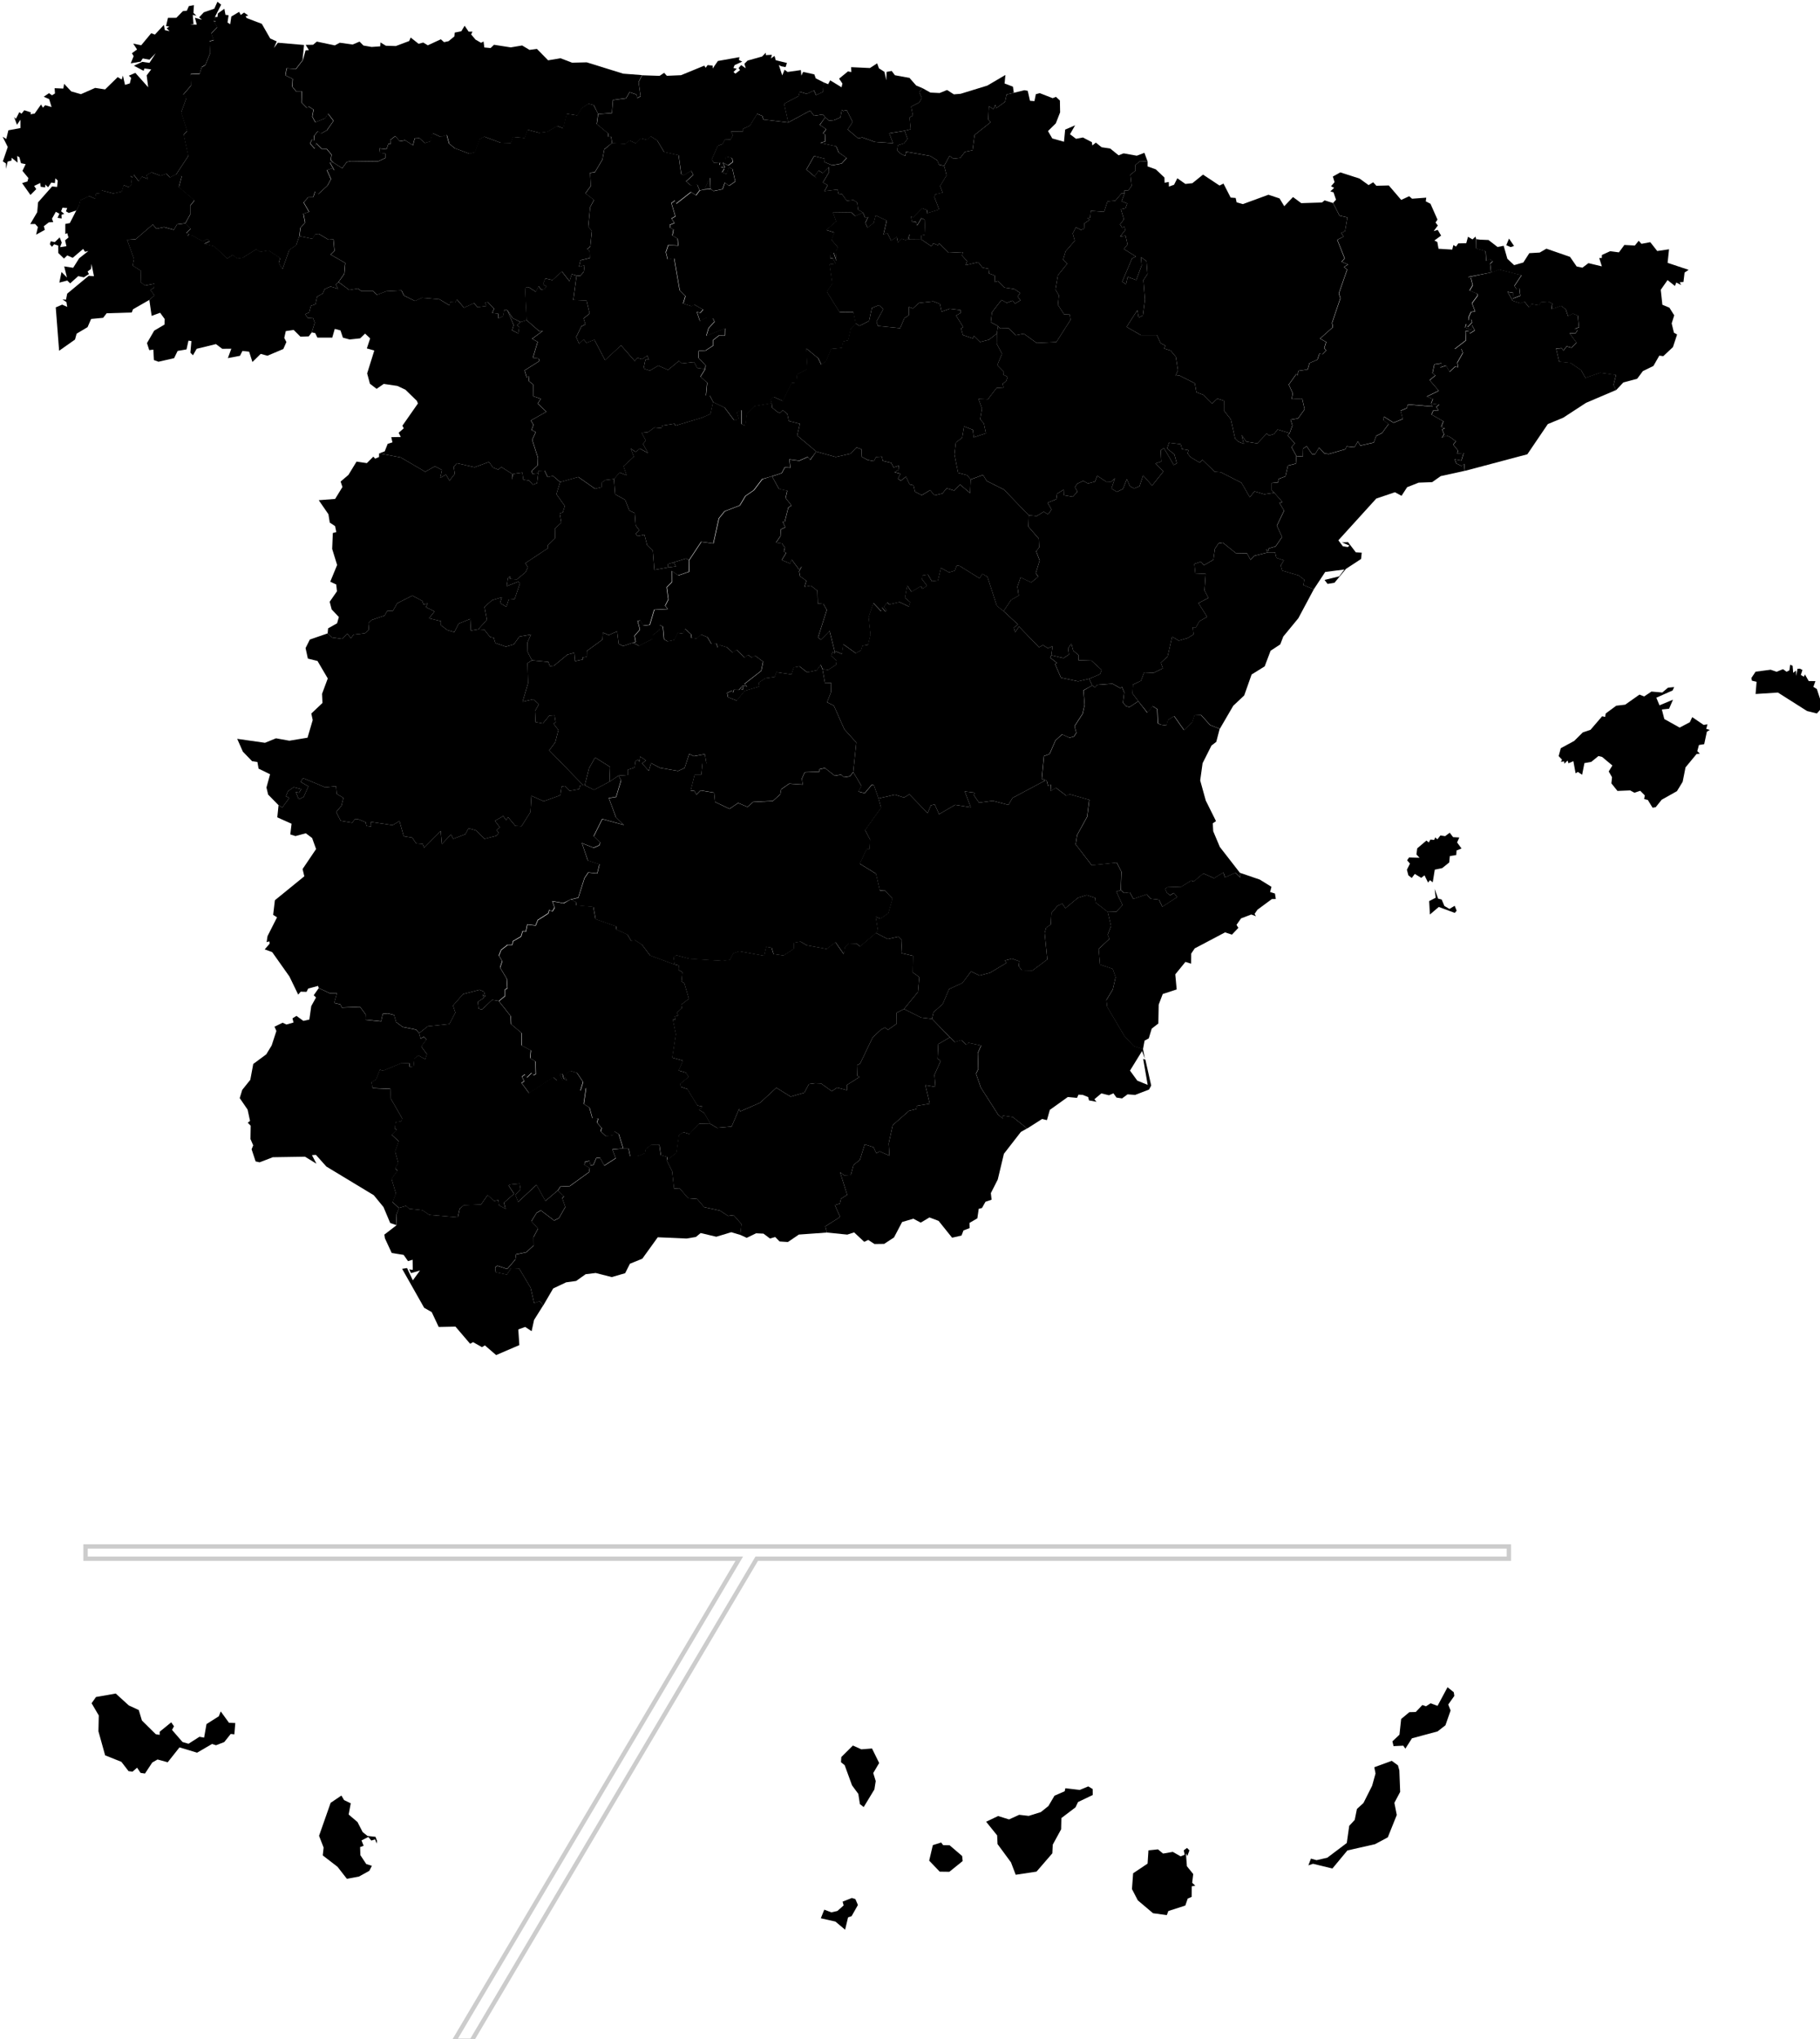 <svg
   xmlns="http://www.w3.org/2000/svg"
   viewBox="0 0 418 468"
   aria-label="Spain Provinces"
>
   <path
     style="fill:none;stroke:#cccccc"  
     d="m 346.537,357.757 -172.74,0 -65.48,110.63 -4.01,0 65.48,-110.63 -150.14,0 0,-2.82 326.89,0 0,2.82 z"
     name="Divider"
     id="divider" />
  <path
     d="m 257.397,204.297 0.76,0.66 1.31,-0.15 0.83,1.51 3.06,-1.06 0.85,1 1.96,0.24 0.78,1.61 3.4,-2.21 -0.75,-0.95 -0.87,0.52 -0.75,-0.57 -0.37,-0.86 0.49,-0.41 3.24,-0.12 2.22,-1.41 0.61,0.21 2.19,-1.84 2.46,1.1 2.14,-1.33 0.39,1.14 2.38,-1.07 1.12,1.13 -0.11,-1.12 0,0 4.6,1.57 2.68,1.66 -0.31,1.19 1.11,0.35 0.2,1.25 -0.91,0.02 -3.31,2.44 -0.66,0.96 0.31,0.54 -1.07,-0.4 -2.34,0.89 -1.05,1.48 0.42,0.7 -1.47,1.55 -1.57,-0.52 -6.98,3.68 -0.8,1.19 -0.02,2.32 -1.31,-0.41 -2.33,2.86 0.32,3.46 -3.2,1.05 -0.93,2.44 -0.08,4.33 -1.52,1.17 -0.68,2.24 -0.96,0.52 -0.37,1.98 0,0 -2.08,-0.67 -2.15,-2.28 -3.99,-6.75 -0.19,-1.57 1.47,-2.42 0.65,-2.82 -0.66,-1.92 -2.93,-1.01 -0.3,-3.58 2.46,-2.29 -0.38,-0.99 0.76,-1.97 -0.75,-3.24 0,0 1.95,-0.05 1.43,-1.53 -1.4,-3.09 1,-0.35 z"
     name="Alicante"
     id="ES-A" />
  <path
     d="m 239.717,179.317 0.65,-0.19 0.33,1.25 0.63,-0.29 -0.07,1.49 1.25,-0.76 2.39,1.82 0.74,-0.36 4.52,1.29 -0.49,3.89 -2.29,4.17 -0.34,2.17 3.68,4.78 5.75,-0.59 1.07,2.07 -0.14,4.24 0,0 -0.99,0.35 1.4,3.09 -1.44,1.53 -1.95,0.05 0,0 -2.76,-2.14 -0.12,-1.08 -1.96,-0.65 -2.01,0.63 -2.87,2.38 -0.73,-1.05 -1.09,0.51 -1.4,1.64 -0.14,2.65 -1.07,0.72 -0.34,1.22 0.61,6.07 -3.4,2.54 -2.48,-0.04 -0.69,-0.98 0.15,-1.1 -1.71,-0.61 -1.61,0.43 0.36,0.55 -3.79,2.27 -2.41,0.63 -1.93,-0.94 -1.98,2.64 -3.06,1.41 -1.48,3.45 -2.1,1.85 -0.36,1.53 0,0 -2.51,-0.3 -3.92,-1.96 0,0 3.22,-3.92 0.3,-3.39 -1.49,-1.09 0.05,-3.8 -2.7,-0.63 0.15,-2.99 -0.8,-0.79 -2.46,0.55 -2.74,-1.41 0,0 0.47,-0.55 -0.52,-3.17 1.08,0.46 1.83,-1.29 0.95,-3.35 -1.82,-1.91 -1.07,0.06 -0.91,-3.86 -3.71,-2.28 1.55,-3.34 0.68,-0.02 0.15,-2.17 -1.15,-2.19 3.67,-5.14 -0.59,-2.1 0,0 3.78,-0.87 2.09,0.66 1.23,-0.74 4.2,4.32 0.73,-1.79 0.89,-0.22 1,2.25 3.69,-2.15 3.6,0.57 -1.39,-3.64 2.33,0.28 -0.26,0.54 1.2,1.75 3.15,-0.43 3.6,0.95 0.94,-1.6 z"
     name="Albacete"
     id="ES-AB" />
  <path
     d="m 218.157,238.087 1.1,1.08 1.5,-0.46 1.18,1.09 0.44,-0.47 2.94,0.62 -0.77,1.76 0.11,3.67 -0.51,1.05 1.1,3.17 4.04,6.32 1.11,0.82 -0.09,-0.69 2.3,0.34 3.28,2.61 0,0 -1.43,0.81 -3.89,5.01 -1.41,5.9 -1.59,3.13 0.17,1.51 -1.4,0.47 -0.81,1.44 -0.74,0.17 -0.32,2.19 -1.81,1.06 0.03,1.19 -1.4,0.53 -0.46,1.18 -2.16,0.49 -3.1,-3.86 -2.1,-0.79 -2,1.19 -1.7,-0.9 -2.58,0.76 -1.86,3.54 -2.26,1.48 -2.23,0.03 -1.43,-0.94 -0.92,0.44 -2.32,-2.17 -1.57,0.51 -4.69,-0.47 0,0 -0.36,-1.42 3.41,-2.16 -1.22,-2.72 1.15,-0.34 0.28,-1.13 1.4,-0.89 -1.63,-5.2 0.9,0.7 1.58,-0.06 0.6,-2.28 1.48,-1.19 1.1,-3.54 2.03,0.64 0.62,1.38 0.79,-0.41 2.24,0.97 -0.17,-2.8 0.92,-4.2 3.73,-3.28 1.74,-0.44 0.04,-0.71 3,-0.5 -1.01,-4.25 2.32,0.4 -0.23,-2.77 1.43,-3.2 -0.72,-0.5 0.16,-3.35 z"
     name="Almeria"
     id="ES-AL" />
  <path
     d="m 128.647,110.647 4.14,-1.17 3.87,2.71 1.5,-0.38 0.04,-1.06 0.84,-0.57 1.97,-0.24 0,0 0.27,3.51 2.3,1.28 0.97,2.45 1.24,0.59 0.21,2.85 0.85,1.1 -0.84,0.77 0.39,0.57 1.61,-0.33 0.61,2.38 1.32,1.3 0.35,4.39 3.06,-0.56 0,0 1.91,-0.24 -0.54,-0.92 0,0 2.81,-0.88 0.72,0.33 0,0 -0.04,2.68 -2.48,0.85 -1.46,-1.03 0.01,2.55 -1.2,1.2 0.38,2.79 -0.74,1.45 0.6,0.74 -3.1,0.17 -1.03,3.47 -1.5,0.2 -0.68,-1.2 -0.61,0.11 0.53,1.98 -1.23,1.43 0.26,1.38 -0.56,0.21 0,0 -2.3,0.77 -1.01,-0.51 -0.35,-2.86 -1.93,0.86 -1.32,-0.57 -0.11,1.59 -3.59,2.62 -0.02,1.35 -0.95,0.11 0.05,0.49 -1.8,0.4 -0.16,-1.92 -1.58,0.41 -3.12,2.56 -0.93,0.08 -0.33,-0.96 -3.78,-0.36 0,0 -0.98,-1.93 -0.05,-2.17 0.81,-1.83 -2.66,0.47 -1.26,1.78 -1.84,0.53 -2.43,-0.83 -0.37,-1.22 -0.83,-0.15 -1.33,-1.7 -1.38,-0.08 0,0 1.98,-2.19 -0.56,-2.94 1.75,-1.55 2.25,-0.67 -0.42,1.32 1.45,0.88 0.53,-1.66 1.36,-0.09 1.23,-3.64 -0.38,-0.39 -2.66,1.03 0.26,-1.8 0.47,-0.48 0.04,0.63 1.59,0.08 1.99,-1.65 0.52,-1.13 -0.6,-0.92 5.25,-3.48 -0.14,-0.61 1.76,-1.66 -0.07,-2.2 1.48,-1.37 -0.37,-2.09 0.7,-0.25 0.46,-1.47 -1.93,-2.72 z"
     name="Avila"
     id="ES-AV" />
  <path
     d="m 342.447,62.537 1.86,-0.7 5.12,1.31 -1.63,2.43 0.41,0.7 0.71,-0.15 0.22,1.72 -1.71,0.65 0.08,-1.32 -1.29,-0.21 1.19,2.05 1.75,0.57 0.96,-0.36 1.03,1.29 0.58,-0.75 1.73,0.29 0.43,-0.73 1.69,-0.13 0.91,0.45 -0.14,1.3 2.18,-0.77 1.05,0.79 0.53,1.54 1.15,-0.54 1.1,0.44 0.26,2.71 -0.92,0.32 0.59,0.38 -0.42,0.63 -1.39,0.02 1.6,2.17 -1.16,1.15 -1.11,-0.32 -0.75,0.99 -0.4,-0.57 -1.28,0.1 0.72,3.01 2.62,0.29 2.42,1.66 0.97,1.76 3.39,-1.17 3.66,0.5 -0.58,2.31 0.59,1.17 0,0 -6.9,2.94 -5.25,3.42 -3.53,1.46 -4.7,6.93 -14.35,3.81 0,0 -0.13,-1.61 -0.6,0.49 -1.22,-0.57 -0.35,-0.96 1.52,0.29 0.52,-1.72 -1.49,0.08 0.21,-0.62 -1.11,-1.38 0.59,-0.79 -1.26,-0.93 -0.84,-0.37 -1.11,0.56 0.53,-0.84 -0.46,-1.14 0.62,-0.25 -0.82,-0.34 0.49,-1.26 -2.71,-1.55 0.38,-0.9 1.22,-0.09 -0.54,-0.76 0.72,-0.55 -1.89,-0.24 0,0 0.42,-1.04 -1.44,-0.53 2.78,-1.35 -2.09,-2.42 1.32,-1.11 -0.67,-0.51 0.43,-2.02 1.66,-0.26 -0.31,0.99 1.34,-0.46 0.8,1.45 1.28,-1.21 0.65,0.18 -0.14,-1.07 1.27,-2.25 -0.34,-0.93 -1.54,0.06 2.58,-2 -0.09,-2.09 0.77,-0.12 0.23,0.62 1.12,-0.7 -0.66,-1.24 -0.01,1.21 -1.52,-0.62 0.25,-0.85 0.31,0.72 1.03,-1.07 -0.21,-0.68 -0.63,0.21 0.08,-0.75 0.52,-1.15 0.94,-0.16 -0.72,-1.84 1.24,-1.68 -0.04,-0.53 -1.76,-0.7 0.73,-1.23 -0.43,-1.69 -0.61,-0.19 5.2,-1.08 z m 5.74,7.65 -0.68,0.58 -0.15,-0.75 0.83,0.17 z"
     name="Barcelona"
     id="ES-B" />
  <path
     d="m 142.057,178.037 0.56,1.02 -1.14,3.83 -1.67,0.27 1.62,4.38 1.82,1.78 -4.95,-1.37 -1.97,3.96 1.5,1.44 -0.22,0.64 -1.3,0.56 -2.68,-1.05 1.36,4 2.67,0.84 -0.51,2.1 -2.06,-0.21 -0.88,1.3 -1.42,4.49 -1.75,0.42 0,0 -1.65,0.84 -2.57,-0.47 0.51,1.49 -0.53,0.87 -0.7,-0.33 -0.21,0.75 -2.41,1.55 -0.5,1.24 -1.91,-0.24 -0.34,1.66 -0.74,-0.09 -0.37,1.2 -1.85,1.09 -0.16,0.83 -1.08,0.01 -1.48,1.16 -0.51,1.29 0.77,1.28 -0.49,1.48 1.52,2.55 0.15,2.21 -0.55,0.29 0,1.48 -1.4,1.17 0,0 -1.5,-0.25 -2.36,2.21 -0.75,-0.2 -0.18,-1.56 1.41,-0.93 -0.34,-0.74 0.66,0.48 -0.32,-1.14 -1.02,-0.43 -3.79,0.99 -2.3,2.63 0.54,1.61 -1.37,2.62 -4.96,0.53 -2,1.57 0,0 -0.64,-0.81 -3.14,-0.63 -1.51,-1.13 -0.45,-1.61 -1.43,-0.37 -1.18,0.1 -0.4,1.74 -3.59,-0.38 0.06,-1.24 -1.29,-1.72 -4.16,0.17 -0.36,-0.75 -1.41,-0.31 0.64,-2.27 -1.64,0.05 -2.56,-1.21 0,0 -0.15,-0.48 -2.27,0.62 -0.37,0.75 -1.34,-0.04 -0.58,0.67 -2.01,-4.15 -3.96,-5.6 -1.72,-0.63 1.14,-1.32 -0.06,-0.52 -0.64,0.18 0.21,-1.39 2.18,-4.31 -0.89,-0.56 0.4,-3.36 6.76,-5.5 -0.4,-1.66 3.1,-4.59 -0.91,-2.53 -1.45,-1.09 -2.37,0.64 -1.19,-0.37 0.29,-2.46 -3.28,-1.46 0.29,-2.79 0,0 0.87,0.52 1.59,-2.2 -0.79,-0.37 0.5,-1.19 1.31,-0.9 1.72,0.45 -0.5,0.82 -0.73,-0.15 0.66,1.66 1.14,-0.54 1.07,-2.43 -1.77,-1.02 0.54,-0.89 5.1,2.13 2.49,-0.26 0.15,1.77 1.55,0.91 -0.46,1.81 -1.2,1.44 1.02,2.01 2.66,0.44 0.65,-0.86 0.81,0.09 1.63,0.67 0.18,0.84 1.09,0.13 -0.05,-1.05 4.95,0.75 1.59,-0.94 0.98,3.49 1.98,0.32 0.85,1.32 1.51,0.11 0.36,0.87 3.79,-3.84 0.27,3.01 2.09,-2.21 0.52,1.01 2.79,-1.07 0.72,-1.35 1.7,0.48 1.99,1.94 2.65,-0.69 0.62,-0.69 -0.53,-0.64 0.75,-0.65 -1.13,-1.47 1.92,-1.09 0.69,0.96 0.42,-0.72 1.68,2.02 1.41,0.07 2.05,-3.25 0.22,-3.72 2.83,1.24 3.81,-1.37 0.3,-2 0.71,-0.14 1.13,1.12 2.13,-0.37 0.29,-0.87 0.69,-0.05 0,0 0.36,0 0,0 2.14,1.06 3.55,-1.88 0,0 z"
     name="Badajoz"
     id="ES-BA" />
  <path
     d="m 201.457,14.537 0.41,1.15 1.27,0.81 0.42,1.94 0.06,-1.93 1.18,-0.22 0.73,0.98 3.36,0.62 1.53,1.74 1.47,0.62 0,0 -0.75,0.91 0.57,1.32 -0.56,1.02 -1.88,0.98 0.4,2.04 -0.76,0.43 0.26,2.72 -1.4,0.35 0,0 -3.53,0.58 0.86,2.27 -4.18,-0.29 -2.89,-1.05 -0.93,0.23 -2.42,-2.05 1.14,-1.71 -1.36,-2.75 -0.82,0.22 -0.3,-0.26 -0.32,1.74 -1.47,0.63 -1.12,0.12 -0.92,-0.76 0,0 -0.49,-0.68 -2.05,0.32 -0.9,-1.19 -5.04,2.73 0,0 -0.95,-4.31 3.33,-1.76 0.24,-1 1.63,0.5 1.66,-0.79 0.48,1.07 1.6,-0.75 0.13,-2.18 0,0 1.06,0.43 0.46,-0.89 2.61,1.6 0.2,-0.86 -0.76,-1.12 2.04,-1.67 0.77,0.16 -0.04,-1.13 4.31,0.2 1.66,-1.08 z m -16.96,8.33 1.69,-0.04 -0.6,1.07 0,0 0.12,1.17 0,0 -1.01,-0.02 -0.2,-2.18 z"
     name="Vizcaya"
     id="ES-BI" />
  <path
     d="m 199.047,42.387 0.11,0.32 0,0 2.92,-0.42 2.7,1.24 1.27,-0.25 0.4,0.85 0.95,-0.52 -1.55,2.78 0.96,1.15 1.71,-0.66 0.14,1.57 -3.6,-0.06 -0.75,-1.02 -3.34,0.27 -0.51,-1.37 -2.58,-1.7 1.01,-2.35 0,0 0.16,0.17 z m -18.02,-14.26 5.04,-2.73 0.9,1.19 2.05,-0.32 0.49,0.68 0,0 -1.24,1.7 1.47,0.99 -0.74,0.97 0.55,0.29 -0.05,1.56 -1.1,0.33 3.61,0.77 0.6,1.42 1.82,1.28 -1.15,1.26 -2.17,0.4 -1.84,-0.76 0.15,-0.72 -2.45,-0.63 -1.78,3.1 2.37,2.01 -0.51,-0.47 0.97,-1.29 0.92,0.55 1.41,-1.37 0.06,1.18 -1.41,2.35 1.1,0.64 -0.76,1.36 3.02,-0.37 0.27,1.13 0.75,-0.08 1.1,1.53 1.54,-0.18 0.86,0.61 0.2,1.6 1.17,0.7 0,0 -1.78,0.78 -0.93,-0.82 -4.22,-0.06 0.75,2.14 -2.28,1.96 1.92,0.6 -0.7,1.64 1.49,1.78 -0.53,0.84 0.17,2.27 -0.63,-1.89 -0.71,-0.04 -0.09,1.3 0.6,0 0.65,1.21 -1.4,0.17 0.63,4.39 -1.25,1.91 2.92,4.68 3.17,-0.03 0.54,2.63 0,0 0,0 0,0 -1.13,1.19 -0.62,2.66 -1.14,0.29 -0.27,1.45 -2.47,0.24 -1.2,2.84 -1.08,0.78 -0.71,-1.47 -2.74,-2.25 0.26,4.72 -2.38,1.26 -0.17,1.82 -1.07,0.12 -2.02,4.13 -2.15,-0.94 -0.65,0.66 0.27,0.78 0,0 -3.99,0.7 -1.74,1.75 -0.34,2.73 -0.93,-0.38 0.06,-3.22 -1.1,0.5 0.49,1.67 -1.11,0.19 -2.17,-2.9 -2.64,-1.27 0,0 -0.77,-1.47 -0.9,-0.05 0.28,-2.94 -1.54,-1.38 1.09,-1.73 0,0 0.09,-0.88 -1.6,-1.68 0.04,-1.63 1.57,-0.09 1.75,-1.14 -0.02,-1.24 1.37,-1.08 1.36,-0.02 0.03,-1.61 -4.34,1.75 0.56,-1.83 1.34,-1.42 -0.35,-0.75 -1.74,-0.08 -1.25,0.68 -0.71,-2.07 0.78,0.18 0.65,-0.75 -1.99,-1.13 -0.65,0.36 -1.94,-0.62 0.52,-1.72 -1.31,-1.32 -1.27,-7.33 -1.5,0.24 -0.41,-1.66 0.55,-1.62 2.29,0.11 -0.14,-1.59 -1.2,-0.72 0.26,-1.36 -0.79,-0.44 -0.06,-0.64 1.06,-0.44 -0.67,-1.02 0.88,-0.5 -0.9,-3.03 0.81,-0.6 0.3,0.72 3.4,-2.66 1.12,0.76 0.87,-1.15 0,0 1.09,-0.21 0,0 1.42,-0.1 0,0 0.64,0.45 2.09,-0.43 0.51,-1.51 0.95,0.75 1.45,-1 -0.64,-2.84 -0.83,-0.46 -0.5,1.6 -1.08,-0.4 0.55,-0.81 -0.82,-0.37 0.96,0.08 -0.46,-1.13 1.2,0.65 1.08,-0.79 -0.18,-0.91 -1.47,-0.37 -0.12,0.97 -1.3,1.08 0.12,-0.63 -1.41,0.05 -0.55,-0.8 1.39,-3.13 1.11,-0.43 0.57,-1.08 1.28,0.03 0.53,-0.95 -0.47,-0.86 2.76,-0.03 0.03,-0.59 1.57,-0.72 1.65,-2.71 1.18,0.48 0.27,0.83 5.71,0.69 z m -19.88,40.32 0.11,1.32 -1.47,-0.48 -0.05,-0.63 1.41,-0.21 z"
     name="Burgos"
     id="ES-BU" />
  <path
     d="m 49.947,0.397 0.84,0.68 -1.38,2.74 0,0 0.14,1.03 -0.51,-0.04 0.87,1.38 -1.36,1.41 0.54,1.57 -0.95,0.27 0.13,2.77 -1.09,2.66 -0.83,0.49 -0.48,1.54 -2.08,0.1 0.1,2.61 -1.82,2.11 0.78,0.7 -1.21,3.34 1.37,4.26 -0.8,0.86 1.07,4.87 -2.81,4.27 0,0 -1.42,0.73 -0.79,-0.87 -1.37,0.47 -2.07,-0.79 -1.14,0.66 0.32,0.86 -1.38,-0.53 -0.74,1.06 -1.1,-1.46 -0.32,0.61 -0.41,-0.39 0.23,1.94 -0.68,0.64 -1.16,-0.43 -0.45,1.46 -1.93,0.44 -2.66,-0.7 0.06,0.58 -1.39,0.15 -0.21,1.16 -1.36,-0.58 -2.04,0.95 -0.29,1.22 0,0 -0.62,1.1 -1.75,0.58 -0.65,-0.38 0.29,-0.75 -1.09,-0.08 -0.31,0.82 0.71,0.59 -0.62,0.22 0.04,0.85 -0.95,-0.16 0.43,-0.93 -0.82,-0.45 -0.89,1.59 0.29,0.77 -1.02,0.07 -1.14,0.88 0.23,0.84 -2,1.1 0.41,-1.75 -0.64,-0.7 -1.12,0.02 1.6,-2.72 0.2,-2.27 3.23,-3.65 1.14,0.13 0.15,-1.48 -0.56,-0.51 -0.1,1.1 -0.83,-0.13 -0.73,1.08 -0.64,-0.62 -0.03,0.66 -1.05,-0.16 -0.08,-0.86 -1.4,0.68 0.48,0.73 -1.33,1.34 -1.92,-2.72 1.24,-0.39 0.2,-0.78 -1.36,-1.64 0.74,-1.54 -1.07,-0.22 -0.36,-1.35 -0.52,-0.31 0.1,1.53 -1.37,-1.11 -0.04,0.64 -0.88,0.23 -0.37,1.68 -0.01,-1.24 -0.72,-0.49 1.13,-3.3 -1.18,-2.35 0.84,0.5 0.48,-1.98 2.78,-0.52 0,-1.92 -0.81,1.16 -0.66,-1.76 0.42,0.41 0.78,-1.53 0.51,0.35 0.63,-0.79 1.53,0.49 -0.11,0.43 0.96,-0.15 1.47,-2.09 0.44,0.73 0.5,-0.57 1.48,0.42 -0.56,-1.82 -1.24,-0.54 1.21,-0.82 0.69,0.49 0.68,-0.43 -0.08,-1.2 2,0.08 0.18,-1.09 1.63,1.74 2.23,0.64 3.27,-1.44 2.28,0.35 2.9,-2.83 0.91,0.57 0.28,-0.91 0.49,2.13 1.1,-0.34 0.31,-1.27 -0.54,-0.5 1.5,-0.65 2.95,3.31 -0.35,-2.73 1.04,-1.37 -1.55,-0.22 -0.2,0.54 -2.22,-1.17 1.91,-0.89 1.66,0.23 1.44,-2.21 -1.43,1.48 -1.56,-0.28 -0.46,0.73 -2.29,0.39 0.67,-1.65 -0.4,-0.66 1.18,-0.87 -0.88,-1.34 1.83,0.38 2.3,-2.77 0.84,0.32 2.07,-2.23 0.22,1.2 1.07,0.24 -0.65,-0.66 0.6,-0.38 -0.74,-0.13 0.44,-1.89 1.93,-0.01 1.5,-1.53 0.9,-0.09 0.47,-1.06 1.16,-0.22 -0.11,1.78 0.68,0.65 -0.84,-0.2 0.17,2.1 -0.77,0.09 1.52,0.05 -0.42,-1.58 1.62,0.46 -0.66,-0.56 1.09,-1.15 2.4,-0.83 0.73,-1.6 z"
     name="A Coruna"
     id="ES-C" />
  <path
     d="m 91.637,277.237 1.62,-0.46 0.75,0.65 3.02,0.33 1.57,1.07 6.55,0.57 0.45,-2.01 0.95,-0.78 3.94,-0.16 1.51,-2.16 1.52,1.36 0.93,-0.24 0.16,1.23 1.51,0.82 -0.37,-1.41 2.33,-2.05 -1.27,-1.9 0.43,-0.23 2.11,-0.21 0.21,1.3 -1.19,1.27 0.65,1.63 4.2,-3.9 2.06,3.68 2.84,-2.4 0,0 1.44,1.36 -0.45,0.34 0.72,2.07 -1.45,2.54 -1.11,0.57 -3.05,-2.32 -0.98,0.56 -1.2,1.92 1.53,1.69 -1.03,1.95 0.02,1.93 -1.69,1.55 -2.36,0.5 -0.15,1.17 -1.88,2.17 -2.24,-0.73 -0.51,0.35 0.11,1.12 2.58,0.55 0.96,-1.46 1.86,0.07 2.61,4.39 0.83,3.55 1.3,-0.45 0.78,0.99 0,0 -2.1,3.34 -0.56,2.58 -1.48,-0.98 -1.58,0.58 0.24,3.59 -5.33,2.29 -2.58,-2.22 -0.68,0.4 -2.04,-1.15 -0.67,0.38 -3.37,-3.94 -3.85,0.08 -1.6,-3.41 -1.74,-0.99 -5.06,-8.94 1.13,-0.18 1.33,2.82 1.65,-2.26 -2.06,0.6 -0.43,-0.86 0.82,0.11 -0.03,-2.32 -1.06,0.32 -1,-1.43 -2.74,-0.44 -1.56,-3.36 -0.13,-0.86 2.85,-2.19 0,0 -0.13,-2.23 0.64,-1.71 z"
     name="Cadiz"
     id="ES-CA" />
  <path
     d="m 75.247,145.377 0.94,0.92 2.42,0.35 1.14,-1.22 0.87,1.07 0.56,-0.83 2.6,-0.3 0.95,-0.8 -0.13,-1.53 0.74,-0.73 3,-1.03 0.6,-1.06 1.32,-0.04 0.96,-1.71 3.48,-1.76 2.25,1.19 0.33,0.84 0.95,-0.22 -0.41,0.84 1.98,0.97 -1.25,1.59 2.75,0.67 -0.01,0.95 1.47,1.08 1.58,0.48 1.01,-1.97 2.66,-1.06 0.13,2.66 1.71,-0.29 0,0 1.38,0.08 1.33,1.7 0.83,0.15 0.37,1.22 2.43,0.83 1.84,-0.53 1.26,-1.78 2.66,-0.47 -0.81,1.83 0.05,2.17 0.98,1.93 0,0 -1.01,0.63 0.12,4.64 -1.26,4.23 2.44,-0.57 1.3,1.12 -0.87,1.58 0.11,2.54 1.68,0.31 1.48,-1.79 1.2,-0.09 0.26,1.6 -0.47,0.35 1.1,1.43 -0.73,2.85 -1.38,1.82 7.8,8.01 0,0 -0.69,0.05 -0.29,0.87 -2.13,0.37 -1.13,-1.12 -0.71,0.14 -0.3,2 -3.81,1.37 -2.83,-1.24 -0.22,3.72 -2.05,3.25 -1.41,-0.07 -1.68,-2.02 -0.42,0.72 -0.69,-0.96 -1.92,1.09 1.13,1.47 -0.75,0.65 0.53,0.64 -0.62,0.69 -2.65,0.69 -1.99,-1.94 -1.7,-0.48 -0.72,1.35 -2.79,1.07 -0.52,-1.01 -2.09,2.21 -0.27,-3.01 -3.79,3.84 -0.36,-0.87 -1.51,-0.11 -0.85,-1.32 -1.98,-0.32 -0.98,-3.49 -1.59,0.94 -4.95,-0.75 0.05,1.05 -1.09,-0.13 -0.18,-0.84 -1.63,-0.67 -0.81,-0.09 -0.65,0.86 -2.66,-0.44 -1.02,-2.01 1.2,-1.44 0.46,-1.81 -1.55,-0.91 -0.15,-1.77 -2.49,0.26 -5.1,-2.13 -0.54,0.89 1.77,1.02 -1.07,2.43 -1.14,0.54 -0.66,-1.66 0.73,0.15 0.5,-0.82 -1.72,-0.45 -1.31,0.9 -0.5,1.19 0.79,0.37 -1.59,2.2 -0.87,-0.52 0,0 -2.4,-2.45 -0.38,-1.62 0.83,-3.04 -2.64,-1.29 -0.27,-1.52 -1.22,-0.19 -2.12,-2.19 -1.3,-2.94 6.38,0.91 2.53,-1.03 3.07,0.55 4.17,-0.69 1.19,-4.05 -0.32,-1.5 2.56,-2.42 -0.09,-2.11 1.31,-3.52 -2.36,-4.01 -2.21,-0.55 -0.53,-2.41 0.98,-1.96 z"
     name="Caceres"
     id="ES-CC" />
  <path
     d="m 36.177,403.837 -1.21,0.7 -1.67,2.53 -1.01,-0.15 -0.8,-1.19 -1.05,0.9 -0.91,-0.11 -1.65,-2.14 -3.73,-1.49 -1.54,-5.52 0.08,-3.63 -1.65,-2.81 1.01,-1.43 4.54,-0.79 3,2.73 2.28,1.05 0.73,2.41 3.18,3.14 0.9,0.15 0,-0.72 2.65,-2.16 0.63,0.91 -0.45,0.83 2.41,2.78 1.38,0.4 2.51,-1.6 1.07,0.19 0.55,-3.1 2.83,-1.8 0.44,-1.11 1.89,2.6 1.45,0.07 -0.21,2.59 -0.84,-0.09 -1.48,1.86 -1.89,0.73 -0.92,-0.29 -3.43,2 -4.04,-1.22 -2.71,3.42 z"
     name="Ceuta"
     id="ES-CE" />
  <path
     d="m 131.447,248.707 0.47,1.93 -2.02,-2.16 1.55,0.23 z m -0.41,-42.27 1.19,0.54 0.11,0.79 3.92,0.35 0.52,2.82 4.69,1.64 0.13,0.76 2.48,1.14 0.88,1.45 0.86,-0.17 1.61,1.04 1.85,2.47 5.65,2.09 0,0 0.96,0.22 -0.04,1.02 0.88,0.55 -0.19,2.13 0.63,0.36 1.06,3.61 -1.74,1.33 0.12,0.83 -1.16,1.05 0.36,0.61 -0.87,0.26 0.28,0.68 -0.68,-0.02 0.72,3.41 -0.85,5.35 2.46,0.69 -0.98,2.28 1.69,0.49 0.59,0.99 -1.95,1.62 0.21,0.66 1.45,0.48 2.33,3.8 1.18,0.23 -0.85,0.75 1.2,0.69 1.45,2.54 0,0 -2.61,-0.06 -2.21,2.37 -1.41,-0.41 -0.99,0.66 -0.58,4.08 -2.22,1.74 0,0 0.15,-0.77 -1.53,-0.43 -0.33,-2.36 -1.86,-0.02 -1.28,1 -0.18,0.94 -1.46,0.62 -1.93,0.08 -0.35,-1.76 -1.22,-0.03 0,0 -1.03,-3.28 -1,-0.65 -0.32,0.88 -1.6,0.26 -1.23,-1.14 0.22,-0.75 -1.07,-1.26 0.3,-0.93 -1.37,-0.12 -0.65,-2.38 -1.32,-0.85 0.53,-3.68 -1.3,0.67 0.62,-2.03 -1.41,-2.09 -1.47,-0.45 -0.76,0.41 -0.58,1.07 0.64,0.74 -0.84,-0.37 -0.32,-1.16 -0.66,0.06 0.67,1.4 -1.29,0.06 -0.82,-0.76 -5.57,3.66 -1.72,-2.33 0.63,-0.41 -0.56,-1.03 0.73,-0.55 0.4,0.77 1.12,-1.1 0.35,0.57 0.6,-0.29 -0.07,-2.9 -1.22,-0.77 0.16,-1.77 -2.15,-1.15 -0.02,-2.86 -2.38,-2.02 -0.07,-1.81 -2.74,-3.47 0,0 1.41,-1.16 0,-1.48 0.55,-0.29 -0.15,-2.21 -1.52,-2.55 0.49,-1.48 -0.76,-1.27 0.5,-1.29 1.49,-1.16 1.08,-0.01 0.15,-0.83 1.86,-1.09 0.36,-1.2 0.74,0.09 0.34,-1.66 1.91,0.24 0.5,-1.24 2.41,-1.54 0.21,-0.76 0.71,0.33 0.53,-0.87 -0.51,-1.49 2.57,0.47 1.56,-0.92 z"
     name="Cordoba"
     id="ES-CO" />
  <path
     d="m 134.297,180.227 1,-3.9 1.38,-2.47 3.43,2.17 -0.12,3.39 0,0 -3.55,1.88 -2.14,-1.07 z m 7.76,-2.19 2.13,-0.16 -0.01,-1.2 1.55,-0.5 0.21,-1.44 0.56,-0.41 0.36,0.49 0.18,-1.18 1.33,0.9 -0.89,0.66 1.52,1.73 0.55,-1.76 2.04,1.08 4.15,0.72 1.5,-0.69 1.06,-3.22 1.05,0.52 2.54,-0.47 0.36,2.12 -0.91,0.01 -0.26,2.57 -1.53,0.01 -0.92,3.72 0.85,0.01 0.49,0.85 0.95,-0.96 3.1,0.52 0.21,2.13 3.32,1.57 1.98,-1.33 2.16,0.89 1.3,-1.13 4.53,-0.23 1.71,-1.54 0.2,-1.15 1.85,-1.28 3.1,0.22 -0.2,-1.37 0.66,-1.47 3.35,-0.13 0.02,-0.55 1.26,-0.3 2.27,1.79 1.44,-0.27 0.71,0.61 1.31,-0.22 0.78,-0.96 0,0 1.88,3.18 -0.7,1.28 1.46,0.37 1.61,-1.91 0.52,0.12 1.04,3.03 0,0 0.59,2.11 -3.67,5.14 1.16,2.19 -0.15,2.17 -0.68,0.02 -1.55,3.33 3.71,2.28 0.91,3.86 1.07,-0.06 1.83,1.91 -0.95,3.34 -1.83,1.29 -1.08,-0.46 0.52,3.17 -0.47,0.55 0,0 -3.66,3.13 -0.74,-0.67 -1.77,-0.06 -0.92,0.83 -0.28,1.63 -1.92,-2.73 -2,1.54 -4.6,-0.84 -1.43,-0.85 -1.49,0.27 -0.05,1.39 -2.35,1.54 -2.31,-0.33 -0.43,-1.45 -1.25,-0.22 -0.47,2.07 -5.75,-1.04 -1.36,0.49 -0.74,1.47 -1.79,0.24 -7.47,-0.48 -3.05,-0.8 -0.64,0.43 0.24,1.7 0,0 -5.65,-2.09 -1.85,-2.46 -1.61,-1.04 -0.86,0.17 -0.88,-1.45 -2.48,-1.14 -0.13,-0.76 -4.69,-1.64 -0.52,-2.82 -3.92,-0.35 -0.1,-0.79 -1.19,-0.54 0,0 1.75,-0.42 1.43,-4.49 0.88,-1.3 2.06,0.21 0.51,-2.1 -2.67,-0.84 -1.36,-4 2.68,1.05 1.3,-0.56 0.21,-0.64 -1.49,-1.44 1.97,-3.96 4.95,1.36 -1.82,-1.77 -1.62,-4.38 1.67,-0.27 1.14,-3.83 -0.62,-1.08 z"
     name="Ciudad Real"
     id="ES-CR" />
  <path
     d="m 261.427,160.937 -1.31,-1.75 0.08,-2.06 1.84,-0.87 0.74,-1.93 2.17,0.1 2.13,-1.03 -0.46,-1.28 1.54,-1.44 1.05,-4.55 1.52,0.92 2.04,-0.6 1.36,-0.84 -0.2,-1.63 0.73,0.02 0.79,-1.4 1.79,-1.01 -1.99,-3.16 2.29,-1.19 -0.89,-1.7 0.26,-3.83 -2.37,-0.1 -0.23,-2.17 1.51,-0.52 0.67,0.84 2.18,-1.27 0.37,-2.54 0.82,-1.22 0.99,-0.17 3.08,2.47 2.47,-0.04 0.81,1.51 0.94,-0.94 3.01,-0.75 0,0 1.7,-0.01 0.3,1.25 1.72,0.55 -0.72,1.17 0.32,1.19 0,0 3.78,1.11 0,0 1.29,0.97 -0.18,1.25 2.37,0.97 0,0 -3.55,6.64 -3.45,4.19 -0.7,1.81 -2.22,1.46 -1.36,3.59 -3,1.86 -1.7,4.81 -2.51,2.36 -3.09,5.3 0,0 -2.21,-0.87 -2.06,-2.28 -1.52,0.06 -0.51,1.58 -1.89,1.81 -2.28,-3.23 -1.43,0.91 -0.34,1.25 -1.31,-0.18 -0.65,-0.31 -0.12,-3.26 -1.07,-0.66 -1.21,1.49 -2.13,-2.65 z"
     name="Castellon"
     id="ES-CS" />
  <path
     d="m 191.767,149.907 0.12,-0.43 1.45,0.63 0.32,-2.24 2.86,2.05 1.21,-0.66 0.32,-1.06 1.28,-0.2 0.58,-2.36 -0.44,-4 1.1,-3.22 1.78,1.89 0.17,-0.92 0.82,1 0.31,-0.31 -0.72,-0.79 0.87,-1.03 0.38,0.48 2.39,-0.56 2.15,1.04 0.33,-0.98 -1.22,-1.05 0.53,-2.8 0.96,1.43 2.14,-1.28 0.44,0.6 0.98,-0.72 -1.12,-1.49 0.12,-0.86 1.22,-0.21 0.9,1.52 1.4,-0.14 0.71,-2.89 1.87,1.03 1.33,-0.43 0.41,-1.16 0.71,0.11 4.55,2.84 0.63,-1.05 1.18,0.7 2.15,6.64 1.54,1.23 0,0 3.33,3.09 -0.96,0.72 0.3,1.05 0.89,-1.31 4.6,4.76 0.9,-0.51 1.12,0.74 1.09,-0.47 -0.3,2.06 0,0 -0.23,0.58 1.49,1.18 -0.38,0.31 1.33,3.08 3.95,0.85 2.54,-0.6 0,0 0.7,1.53 0,0 -2.02,1.12 0.26,3.36 -0.47,2.02 -1.85,2.85 0.41,1.51 -0.54,0.84 -1.02,0.29 -1.71,-0.76 -1.51,1.38 -1.36,3.11 -1.29,0.5 -0.51,5.25 0.75,0.1 -0.27,0.43 0,0 -7.18,3.83 -0.94,1.6 -3.6,-0.95 -3.15,0.43 -1.2,-1.75 0.26,-0.54 -2.33,-0.28 1.39,3.64 -3.6,-0.57 -3.69,2.15 -1,-2.25 -0.89,0.22 -0.73,1.79 -4.2,-4.32 -1.23,0.74 -2.09,-0.66 -3.78,0.87 0,0 -1.04,-3.03 -0.52,-0.12 -1.61,1.92 -1.46,-0.38 0.71,-1.28 -1.88,-3.18 0,0 0.71,-6.77 -2.75,-3.04 -2.41,-5.44 -1.56,-0.76 0.92,-2.34 0.02,-2.13 -1.41,0.08 -0.58,-3.2 0,0 1.33,0.13 1.76,-1.14 0.13,-0.91 -1.24,-1.17 0.26,-0.82 z"
     name="Cuenca"
     id="ES-CU" />
  <path
     d="m 272.627,424.137 0.55,0.56 -0.48,1.3 -0.33,-0.62 0.23,2.96 1.45,1.8 -0.24,2.01 0.71,0.65 -0.81,0.16 -0.02,2.42 -0.9,0.38 -0.56,1.61 -3.89,1.25 -0.36,0.94 -3.16,-0.43 -3.5,-2.96 -1.34,-2.59 0.27,-3.62 3.32,-2.22 0.2,-3.05 2.18,-0.22 1.18,0.97 2.23,-0.39 1.81,1.03 0.91,-0.38 -0.2,-1.01 0.75,-0.55 z m 47.02,-19.99 1.42,1.04 0.32,1.15 0.19,4.94 -1.33,2.51 0.55,2.79 -2.06,5.13 -2.93,1.57 -6.35,1.44 -3.44,4.14 -4.46,-1.08 -1.06,0.36 0.59,-1.55 1.28,0.36 2.47,-0.56 4.48,-3.38 0.56,-3.94 1.26,-1.36 0.51,-2.51 1.5,-1.37 1.99,-3.96 0.78,-2.81 -0.28,-1.44 4.01,-1.47 z m 12.81,-16.89 1.43,1.14 0.13,0.85 -1.4,1.98 0.54,1.37 -1.18,3.39 -1.81,1.41 -5.88,1.58 -1.52,2.38 -0.47,-0.69 -2.24,0.11 -0.26,-1.1 1.62,-1.53 0.39,-3.6 1.88,-1.57 1.48,-0.04 1.51,-1.6 0.84,0.29 1.06,-0.69 1.59,0.59 2.29,-4.27 z"
     name="Las Palmas"
     id="ES-GC" />
  <path
     d="m 348.187,70.187 -0.68,0.58 -0.15,-0.75 0.83,0.17 z m -1.23,-13.47 -1.01,-0.44 0.63,-1.52 1.15,1.7 -0.77,0.26 z m -7.01,-1.71 1.92,0.08 2.07,1.6 1.41,-0.27 0.85,2.98 1.56,1.46 2.11,-0.61 1.37,-2.14 2.4,-0.14 1.52,-0.89 5.43,1.88 1.53,2.21 1.32,0.27 1.38,-1.04 3.08,0.74 -0.6,-1.92 0.59,0.01 0.02,-0.7 1.9,-0.87 2.01,0.27 1.25,-1.7 2.41,0.13 0.88,-1.09 0.63,0.7 2.03,-0.38 1.6,2.03 2.71,-0.4 -0.33,3.11 4.82,1.61 -0.92,0.62 -0.26,2.17 -0.86,0.06 0.33,0.64 -1.11,-0.58 -0.32,0.79 -1.69,-1.35 -1.56,2.23 0.37,3.43 1.62,0.68 1.1,1.75 -0.58,1.85 0.51,2.13 0.73,0.42 -0.95,2.89 -2.22,2.08 -0.91,-0.12 -1.36,2.37 -2.42,1.18 -1.31,1.76 -3.18,0.85 -1.66,1.77 0,0 -0.59,-1.17 0.58,-2.31 -3.66,-0.5 -3.38,1.17 -0.97,-1.76 -2.42,-1.66 -2.62,-0.29 -0.72,-3.01 1.28,-0.1 0.4,0.57 0.75,-0.99 1.11,0.32 1.16,-1.15 -1.6,-2.17 1.39,-0.02 0.42,-0.63 -0.59,-0.38 0.93,-0.32 -0.26,-2.71 -1.1,-0.44 -1.15,0.54 -0.52,-1.54 -1.05,-0.79 -2.18,0.77 0.14,-1.3 -0.91,-0.45 -1.68,0.13 -0.43,0.73 -1.73,-0.29 -0.58,0.75 -1.03,-1.29 -0.96,0.36 -1.75,-0.57 -1.19,-2.04 1.29,0.21 -0.08,1.32 1.71,-0.65 -0.22,-1.72 -0.71,0.15 -0.41,-0.69 1.63,-2.43 -5.12,-1.31 -1.86,0.7 0,0 -0.23,-2.03 0.61,-0.58 -0.77,-0.49 -0.73,0.47 -0.14,-2.27 -2.14,-0.64 -0.03,-2.16 0,0 0.89,0.11 z"
     name="Girona"
     id="ES-GI" />
  <path
     d="m 207.617,231.587 3.92,1.96 2.51,0.3 0,0 4.11,4.24 0,0 -2.67,1.56 -0.16,3.35 0.72,0.5 -1.43,3.2 0.23,2.77 -2.32,-0.4 1.01,4.25 -3,0.5 -0.04,0.71 -1.74,0.44 -3.73,3.28 -0.92,4.2 0.17,2.8 -2.24,-0.97 -0.79,0.41 -0.62,-1.38 -2.03,-0.64 -1.1,3.54 -1.48,1.19 -0.6,2.28 -1.58,0.06 -0.9,-0.7 1.63,5.2 -1.4,0.89 -0.28,1.13 -1.15,0.34 1.22,2.72 -3.41,2.16 0.36,1.42 0,0 -6.43,0.46 -2.52,1.71 -1.9,-0.12 -1.01,-1.03 -1.2,0.35 -1.49,-1.12 -1.7,-0.08 -2.16,1.04 -1.5,-0.69 0,0 0.28,-2.48 -1.81,-2.04 -1.24,0.18 -1.9,-1.23 -3.62,-0.79 -1.61,-1.88 -2.05,-0.16 -1.98,-2.29 -1.27,0.07 -0.44,-4 -1.25,-2.49 0,0 2.22,-1.73 0.58,-4.08 1,-0.66 1.4,0.41 2.22,-2.36 2.61,0.06 0,0 1.53,0.91 3.37,-0.3 1.71,-4.03 0.28,0.56 4.58,-2.01 3.7,-3.42 3.29,2.05 3.14,-0.92 1.06,-1.98 1.43,-0.19 1.34,0.05 2.47,1.79 1.23,-0.84 2.25,0.6 0.01,-1.2 2.88,-1.83 -0.54,-0.31 -0.07,-2.39 0.73,-0.34 2.92,-6.08 1.91,-1.76 0.87,-0.46 0.73,0.51 1.99,-1.41 -0.02,-2.49 z"
     name="Granada"
     id="ES-GR" />
  <path
     d="m 182.627,130.567 -0.17,0.58 0,0 -0.34,-0.19 0,0 0.51,-0.39 z m 4.86,-26.92 4.46,1.25 3.43,-0.78 1.33,-1.42 1.16,0.43 0.06,1.73 1.37,0.73 1.43,0.27 0.45,-0.97 1.36,-0.07 0.22,0.96 1.95,0.48 0.52,1.02 1.22,-0.38 -0.11,0.96 -0.89,0.53 1.35,0.35 -0.55,1.13 0.63,0.49 1.2,-0.94 0.85,1.77 0.87,0.21 0.34,1.44 1.55,0.83 1.95,-1.17 0.98,1.21 1.84,-0.45 0.96,-1.19 1.74,0.54 1.33,-1.39 2.31,1.96 0.15,-3.13 0,0 2.84,-1.04 0.82,1.38 3.99,2 5.68,5.89 0,0 -0.09,2.6 2.39,2.76 0.07,2.04 -0.68,0.85 0.81,2.13 -0.9,2.91 0.59,0.79 -1.63,1.33 -2.43,-1.16 -0.73,2.12 0.29,2.07 -1.72,0.96 -1.77,2.6 0,0 -1.54,-1.23 -2.15,-6.65 -1.17,-0.69 -0.63,1.04 -4.55,-2.84 -0.71,-0.11 -0.41,1.16 -1.33,0.43 -1.86,-1.03 -0.71,2.9 -1.4,0.14 -0.89,-1.52 -1.22,0.2 -0.12,0.87 1.12,1.49 -0.98,0.72 -0.44,-0.6 -2.14,1.28 -0.96,-1.43 -0.53,2.8 1.23,1.04 -0.33,0.98 -2.15,-1.04 -2.39,0.56 -0.38,-0.48 -0.86,1.02 0.71,0.8 -0.3,0.3 -0.82,-0.99 -0.17,0.91 -1.78,-1.89 -1.1,3.23 0.44,4 -0.58,2.36 -1.28,0.2 -0.33,1.06 -1.21,0.66 -2.85,-2.05 -0.32,2.24 -1.45,-0.63 -0.12,0.43 0,0 -1.28,-5.11 -1.95,2.05 -0.69,-0.55 2,-6.31 -0.78,-1.37 -1.31,-0.12 -0.06,-2.91 -1.51,-1.17 -1.45,0.26 0.42,-1.37 -1.44,-1.04 -0.22,-1.13 0.62,-1.16 -0.66,0.71 -1.67,-2.26 -0.36,0.91 -1.92,-0.79 1.02,-1.65 -0.52,-0.29 0.23,-0.92 -0.69,-0.95 -1.37,-0.18 1.05,-1.52 0.1,-1.54 0.99,-0.47 -0.59,-1.3 0.48,0.01 0.81,-3.21 0.72,-0.51 -1.34,-1.72 0.38,-1.65 -1.91,-0.43 -1.59,-2.88 0,0 2.24,-0.74 0.7,-1.3 1.28,0.07 -0.22,-1.91 2.25,0.31 2,-0.9 0.5,0.71 1.41,-1.94 z"
     name="Guadalajara"
     id="ES-GU" />
  <path
     d="m 71.647,265.127 1.03,1.97 -2.63,-1.61 -7.39,0.12 -3.03,1.17 -0.92,-0.21 -0.92,-2.78 0.37,-0.91 -0.63,-1.44 0.05,-3.06 -0.68,-0.69 0.53,-0.4 -0.56,-2.61 -1.81,-2.64 0.58,-1.89 1.85,-2.31 0.68,-3.64 2.98,-2.2 1.25,-2.05 1.08,-3.32 -0.43,-0.98 1.85,-0.91 0.89,0.41 1.62,-0.46 -0.23,-0.96 0.91,-0.56 1.59,1.15 1.37,-0.31 0.44,-3.09 1.09,-1.97 -0.52,-0.53 1.15,-1.63 0,0 2.55,1.21 1.64,-0.05 -0.64,2.27 1.41,0.32 0.35,0.75 4.17,-0.17 1.29,1.72 -0.05,1.24 3.59,0.38 0.4,-1.74 1.18,-0.1 1.43,0.37 0.45,1.61 1.51,1.13 3.13,0.63 0.65,0.81 0,0 0.34,1.23 0.75,-0.42 0.61,0.6 -1.2,1.63 1.29,1.77 -0.37,1.13 -1.65,-0.85 -0.85,0.72 -0.2,1.99 -0.93,-0.12 0.01,-0.78 -1.81,-0.07 -4.27,1.78 -0.72,-0.25 -0.88,2.26 -1.04,0.61 0.25,1.36 4.08,0.19 0.08,2.2 2.63,4.58 -0.18,0.63 -1.34,0.25 -0.18,1.4 0.49,0.39 -1.18,1.09 1.58,1.48 -0.82,2.34 0.73,2.63 -0.72,1.2 0.53,0.59 -1.35,1.86 0.99,3.38 -0.76,1.97 1.47,1.37 0,0 -0.68,1.67 0.13,2.23 0,0 -1.48,-0.5 -1.54,-3.66 -2.23,-2.72 -10.89,-6.58 -2.4,-2.68 -0.91,0.06 z"
     name="Huelva"
     id="ES-H" />
  <path
     d="m 258.257,44.437 0.01,-0.74 0.84,0.07 0.79,-1.13 -0.28,-2.54 1.17,-0.93 -0.02,-1.31 1.1,-0.88 1.71,0.1 0,0 -0.01,1.12 1.88,0.67 1.99,1.88 0.04,1.2 0.96,-0.18 0.03,1.06 1.18,-0.42 0.75,-1.49 1.85,1.3 1.61,-0.17 2.44,-1.97 3.79,2.51 0.91,-0.45 1.65,3.21 1.15,0.09 0.22,1 1.44,0.41 5.86,-2.15 2.55,0.84 1.09,1.79 2.01,-2.1 1.89,1.4 4.76,-0.15 0.61,-0.49 1.93,0.61 0,0 1.48,2.9 1.82,0.41 -0.55,3.17 -0.86,0.4 0.55,0.83 -1.5,0.73 1.7,4.26 -0.7,0.79 1.48,0.62 -0.95,0.57 0.74,0.6 -1.9,5.47 0.35,1.1 -1.91,5.65 0.17,1.01 -2.93,2.61 1.4,0.78 -0.45,1.43 0.44,0.5 -0.83,0.88 -0.7,-0.14 -0.46,1.39 -1.81,0.77 -0.42,1.47 -2.18,0.32 -0.1,1.06 -0.33,-0.34 -1.73,2.43 0.91,2.02 -0.25,1.32 2.42,-0.12 0.56,2.45 -1.5,2.08 -1.72,0.3 0.41,1.32 -0.62,1.77 0,0 -2.76,-0.83 -0.8,1.02 -1.17,0.37 -0.5,-0.5 -2.19,2.31 -2.56,-0.42 -1.04,-1.49 0.49,2 -1.27,-0.51 -0.71,-0.68 -0.99,-4.42 -1.59,-2.03 0.01,-2.24 -1.52,-0.5 -1.23,1.17 -2.04,-2.06 -1.53,-0.56 -0.37,-2.06 -3.53,-1.79 -0.92,0.1 0.57,-1.31 -0.49,-3.09 -1.18,-1.42 -1.48,-0.47 0.26,-0.67 -1.08,-0.55 -0.85,-1.85 -3.69,0 -3.28,-1.9 2.46,-3.82 0.31,1.7 0.98,-0.53 0.47,-3.62 -0.36,-4.45 0.93,-1.41 -0.23,-2.98 -1.27,-0.89 0.17,1.9 -1.25,3.35 -1.96,-0.71 -0.38,1.69 -0.88,-0.61 2.26,-5.33 0.89,-0.44 -2.77,-1.72 0.85,-1.04 -0.46,-2 -1.25,0.16 1.13,-1.41 -0.08,-0.83 -0.59,0.19 -0.48,-0.72 0.9,-1.17 -0.7,-2.3 1.06,-0.25 0.4,-1.08 -1.3,-0.52 z"
     name="Huesca"
     id="ES-HU" />
  <path
     d="m 201.147,214.117 2.74,1.41 2.46,-0.55 0.8,0.79 -0.15,2.99 2.7,0.63 -0.05,3.8 1.49,1.09 -0.3,3.39 -3.22,3.92 0,0 -1.69,0.87 0.02,2.49 -1.99,1.41 -0.73,-0.51 -0.87,0.46 -1.91,1.76 -2.92,6.08 -0.73,0.34 0.07,2.39 0.54,0.31 -2.88,1.83 -0.01,1.2 -2.25,-0.6 -1.23,0.84 -2.47,-1.79 -1.34,-0.05 -1.43,0.19 -1.06,1.98 -3.14,0.92 -3.29,-2.05 -3.7,3.42 -4.58,2.01 -0.28,-0.56 -1.71,4.03 -3.37,0.3 -1.53,-0.91 0,0 -1.45,-2.54 -1.2,-0.69 0.84,-0.75 -1.17,-0.23 -2.33,-3.8 -1.45,-0.48 -0.21,-0.66 1.95,-1.62 -0.58,-0.98 -1.69,-0.5 0.98,-2.27 -2.46,-0.69 0.85,-5.35 -0.72,-3.42 0.69,0.03 -0.28,-0.68 0.87,-0.26 -0.36,-0.61 1.17,-1.05 -0.12,-0.83 1.74,-1.33 -1.06,-3.61 -0.63,-0.35 0.2,-2.14 -0.88,-0.54 0.04,-1.02 -0.96,-0.22 0,0 -0.24,-1.7 0.64,-0.43 3.06,0.8 7.47,0.48 1.79,-0.24 0.74,-1.47 1.37,-0.48 5.74,1.04 0.47,-2.06 1.25,0.22 0.43,1.45 2.31,0.33 2.34,-1.54 0.05,-1.39 1.49,-0.27 1.43,0.85 4.6,0.84 2,-1.54 1.91,2.73 0.28,-1.63 0.92,-0.83 1.77,0.06 0.75,0.67 z"
     name="Jaen"
     id="ES-J" />
  <path
     d="m 307.827,39.567 4.41,1.41 2.09,1.51 1.05,-0.65 0.73,0.8 2.86,-0.07 2.85,3.32 1.82,-0.85 0.67,0.57 3.26,-0.24 -0.11,0.85 1.08,0.55 1.61,3.64 -0.45,0.67 0.53,0.68 -0.95,1.29 0.92,-0.29 0.78,1.32 -1.54,1.12 0.67,0.35 0.28,1.55 3.15,0.19 0.26,-1.05 0.6,0.36 0.52,-0.73 1.84,-0.05 0.4,-1.47 1.02,0.6 0.7,-0.63 0.14,0.52 0,0 0.03,2.16 2.14,0.64 0.14,2.27 0.73,-0.47 0.77,0.49 -0.61,0.58 0.23,2.03 0,0 -5.29,1.02 0.61,0.19 0.43,1.69 -0.73,1.23 1.76,0.7 0.04,0.53 -1.24,1.68 0.72,1.84 -0.94,0.17 -0.52,1.15 -0.07,0.75 0.63,-0.21 0.22,0.68 -1.03,1.07 -0.31,-0.72 -0.25,0.85 1.52,0.62 0.01,-1.21 0.66,1.24 -1.12,0.7 -0.23,-0.62 -0.77,0.12 0.09,2.09 -2.58,2 1.54,-0.06 0.34,0.93 -1.27,2.25 0.14,1.07 -0.64,-0.17 -1.28,1.21 -0.79,-1.45 -1.34,0.46 0.31,-0.99 -1.66,0.26 -0.43,2.02 0.67,0.51 -1.32,1.11 2.09,2.42 -2.78,1.35 1.44,0.53 -0.42,1.04 0,0 0.33,0.69 -5.63,-0.47 -0.28,0.86 -1.41,0.58 0.5,1.89 -2.11,0.86 -2.22,-1.39 -0.07,0.86 1.16,0.82 -1.48,2.04 -1.39,0.72 -0.53,1.5 -3.1,0.71 -0.57,-0.97 -0.77,1.35 -1.79,-0.2 -0.3,0.65 -3.79,1.09 -0.96,-0.1 -1.3,-1.35 -0.9,1.49 -0.67,0.02 -1.29,-1.84 -0.81,0.58 -0.05,1.81 -1.46,-0.11 0,0 -1.14,-2.07 0.77,-0.84 -1.65,-1.81 0.46,-0.54 0,0 0.63,-1.77 -0.41,-1.31 1.71,-0.3 1.51,-2.08 -0.56,-2.46 -2.42,0.12 0.26,-1.32 -0.91,-2.02 1.73,-2.43 0.33,0.34 0.1,-1.06 2.18,-0.32 0.42,-1.47 1.82,-0.78 0.46,-1.39 0.7,0.14 0.84,-0.88 -0.44,-0.5 0.45,-1.43 -1.4,-0.78 2.93,-2.61 -0.17,-1.01 1.91,-5.65 -0.35,-1.1 1.9,-5.47 -0.74,-0.59 0.95,-0.57 -1.47,-0.62 0.7,-0.79 -1.71,-4.26 1.44,-0.74 -0.55,-0.83 0.86,-0.41 0.55,-3.17 -1.81,-0.41 -1.48,-2.9 0,0 0.67,-0.75 -0.57,-1.69 -0.74,-0.21 0.89,-0.83 -0.72,-0.35 0.81,-0.95 -0.39,-1.29 1.71,-0.95 z"
     name="Lleida"
     id="ES-L" />
  <path
     d="m 137.357,26.137 -0.32,2.3 2.61,2.15 0.01,0.79 0.68,-0.04 0.22,1.48 0,0 -1.77,1.44 -0.44,2.35 -1.73,2.91 -1.09,0.13 0.16,3.01 -1.24,1.7 1.98,1.52 -0.88,1.61 -0.45,4.53 0.84,0.96 -0.37,3.58 -0.73,0.6 0.58,0.48 0.05,1.58 -2.13,0.5 -0.36,1.51 1.28,-0.36 -0.17,1.48 -0.78,0.92 -0.88,-0.02 0,0 -1.11,-0.33 -0.5,1.64 -1.75,-2.24 -2.17,1.97 -1.65,-0.38 -0.54,1.39 0.81,0.41 -0.42,0.64 -0.74,0.15 -0.65,-0.79 -0.63,1.27 -1.65,-1.07 -0.82,0.15 0.36,7.42 0,0 -1.39,0.44 0,0 -1.82,-0.89 -1.23,-1.84 0,0 -0.69,-0.09 -0.29,1.47 -1.04,0.53 -0.06,-1.09 -1.4,-0.17 0.45,-0.97 -1.47,-1.53 -0.6,0.16 0.31,0.74 -2.04,0.28 -0.82,-0.93 -2.3,1.04 -1.61,-1.87 -0.43,0.64 -1.12,-0.05 -0.16,0.75 -2.31,-1.4 -4.03,-0.34 -1.6,0.73 -2.5,-1.24 -0.58,-1.18 -3.54,0.19 -2.14,0.82 -0.87,-0.88 -2.68,0.01 -0.78,-0.58 -2,0.33 -2.47,-1.83 0,0 1.33,-1.86 0.22,-2.5 -3.36,-1.93 0.89,-0.87 -0.25,-2.65 -1.14,0.09 -2.21,-1.32 -0.86,0.12 -0.58,1.02 -3.01,-0.62 0,0 0.25,-1.92 1.07,-1.23 -0.4,-2.02 1.31,-0.42 -1.25,-2.16 1.05,-1.2 1.17,-0.06 0.41,-1.25 0.73,0.59 2.09,-1.93 0.83,-1.51 -0.95,-2.1 1.15,-0.34 0.58,0.47 -1.02,-1.81 0.73,-0.03 0,0 2.07,1.34 1.04,-1.44 0.97,-0.2 6.17,0.09 1.74,-0.81 -0.02,-1.02 -1.21,-0.15 -0.13,-1.01 1.61,0.18 0.43,-1.23 0.51,0.01 -0.08,-0.91 1.17,-0.89 1,1.18 1.27,-0.21 1.79,1.15 0.4,-1.58 1.09,-0.05 1.24,1.09 1.22,-0.4 0.46,-1.89 1.89,0.87 1.41,-0.42 0.53,1.94 1.29,1.08 3.39,1.26 1.26,-0.36 1.06,-2.98 1.08,-0.58 3.78,1.41 2.34,0.06 0.47,-1.4 2.7,0.23 0.65,-1.89 2.67,0.72 1.9,-0.26 2.22,-1.32 1.41,0.56 0.79,-3.34 2.42,0.35 1.01,-1.65 1.58,-1.02 1.2,0.3 1.03,2.04 z m -15.53,38.35 0.57,-0.62 0.82,0.2 -0.05,0.71 0,0 -0.99,0.87 -0.35,-1.16 z"
     name="Leon"
     id="ES-LE" />
  <path
     d="m 196.497,74.237 -0.54,-2.63 -3.16,0.03 -2.92,-4.68 1.25,-1.91 -0.63,-4.39 1.4,-0.17 -0.65,-1.21 -0.6,0 0.09,-1.3 0.71,0.04 0.63,1.89 -0.17,-2.27 0.53,-0.84 -1.5,-1.78 0.71,-1.64 -1.92,-0.6 2.28,-1.95 -0.74,-2.14 4.22,0.06 0.94,0.82 1.77,-0.78 0,0 0.5,1.23 0.68,-0.24 -0.64,1.36 0.48,1.11 1.45,-1.12 0.43,-1.7 2.55,1.18 -0.76,3.22 0.91,-0.37 0.86,1.76 1.3,-0.84 0.26,1.27 0.9,-0.88 1.16,0.42 0.61,-1.49 -0.15,1.24 2.89,0.03 0,0 2.29,1.57 0.43,-0.69 1.06,0.44 0.29,-0.41 2.2,2.14 3.22,-0.16 -0.13,0.83 1.12,1.27 -0.33,0.91 2.89,-0.69 0.97,1.23 1.4,0.28 0.12,1.08 1.34,0.49 -0.06,1.49 0.73,-0.24 1.5,1.49 2.29,0.34 1.35,0.91 -0.6,0.8 0.66,0.88 -1.24,0.75 -0.61,-0.67 -1.29,0.5 -1.22,-0.66 -2.18,2.83 -0.27,2.28 1.67,0.89 0,0 -0.29,1.71 0,0 -1.8,1.41 -2.05,0.53 -1.42,-1.39 -0.25,0.56 -2.26,-0.76 -0.43,-1.54 0.5,-0.3 -1.66,-2.64 1.07,-0.58 -0.01,-0.67 -2.5,-0.31 -1.87,0.66 -0.38,-1.77 -1.54,-0.59 -3.26,0.36 -1.41,1.27 -0.93,-0.34 0,1.88 -1.05,0.72 -0.95,2.27 -5.1,-0.51 -0.35,-0.98 1.58,-2.88 -0.99,-0.92 -1.63,0.66 -0.65,2.97 -2.18,1.12 z"
     name="La Rioja"
     id="ES-LO" />
  <path
     d="m 51.527,2.017 0.26,1.39 0.71,0.09 -0.24,1.67 0.61,0.4 0.26,-1.77 1.79,-1.07 0.38,0.71 0.76,-0.55 0.97,0.68 -0.6,0.14 0.22,0.44 3.48,1.32 1.93,3.37 1.5,0.67 -0.65,1.51 0.91,-1.21 6.01,0.52 -0.34,3.48 0,0 -1.54,2 -2.15,-0.14 -0.28,1.62 1.68,0.82 -0.1,1.78 0.9,1.1 1.27,-0.05 -0.06,2.57 1.27,1.29 0.32,-0.4 1.18,0.78 -0.3,1.57 0.72,1.32 2.21,-0.89 0.72,-1.07 1.24,1.64 -1.53,2.18 -1.36,0.75 -0.69,-0.56 -0.86,1.06 0.05,1.12 -0.53,-0.28 -0.47,0.92 1.07,1.21 0.3,-1.28 1.29,1.3 1.18,0.05 1.1,1.3 -0.18,1.24 0.54,0.55 0,0 -0.73,0.03 1.02,1.82 -0.58,-0.47 -1.15,0.34 0.95,2.1 -0.83,1.51 -2.09,1.93 -0.73,-0.59 -0.41,1.25 -1.17,0.06 -1.05,1.2 1.25,2.16 -1.31,0.42 0.4,2.02 -1.07,1.23 -0.25,1.92 0,0 -0.7,2.06 -1.59,1.08 -1.56,4.42 -0.87,-1.38 0.33,-1.16 -2.67,-1.75 -1.93,0.34 -0.9,-0.59 -3.13,1.94 -1.22,0.18 -1.04,-0.85 -1.28,0.85 -2.96,-2.82 -2.32,-0.56 1.25,-0.58 -0.5,-0.57 -1.08,0.57 -2.32,-1.28 -1.16,0.11 0.36,-0.54 -0.69,-0.15 1.04,-1.04 -1.25,-1.18 0,0 1.17,-2.12 0,-2 0.96,-1.19 -3.59,-3.03 0.68,-2.53 -1.33,-0.38 0,0 2.81,-4.27 -1.07,-4.87 0.8,-0.86 -1.37,-4.26 1.21,-3.34 -0.77,-0.69 1.82,-2.11 -0.1,-2.61 2.08,-0.1 0.49,-1.54 0.83,-0.49 1.09,-2.66 -0.13,-2.77 0.95,-0.27 -0.54,-1.57 1.36,-1.41 -0.87,-1.38 0.51,0.04 -0.14,-1.03 0,0 0.55,0 0.12,-0.83 1.47,-1.05 z"
     name="Lugo"
     id="ES-LU" />
  <path
     d="m 154.717,129.077 0.54,0.92 -1.91,0.24 0,0 0.07,-0.78 1.3,-0.38 z m 22.57,-19.77 1.59,2.88 1.91,0.43 -0.38,1.66 1.34,1.72 -0.72,0.51 -0.81,3.21 -0.48,-0.01 0.59,1.3 -0.99,0.47 -0.09,1.54 -1.05,1.52 1.37,0.18 0.69,0.95 -0.23,0.92 0.52,0.29 -1.02,1.66 1.92,0.79 0.36,-0.91 1.67,2.26 0.66,-0.71 -0.62,1.16 0.22,1.13 1.45,1.04 -0.42,1.37 1.45,-0.26 1.51,1.17 0.06,2.91 1.31,0.13 0.78,1.37 -2,6.31 0.69,0.55 1.95,-2.05 1.28,5.11 0,0 -0.63,-0.21 -0.26,0.81 1.24,1.17 -0.13,0.91 -1.75,1.15 -1.33,-0.14 0,0 -0.42,-1.03 -0.92,1.28 -2.2,0.46 -1.77,-1.36 -1.31,0.26 -0.53,1.59 -3.46,-0.51 -0.39,1.09 -2.14,0.3 -1.49,0.99 0.1,0.9 -3.37,1.02 -1.81,2.23 -2.02,-0.8 -0.19,-0.96 1.13,-0.54 0.22,0.48 0.22,-0.66 1.16,0.01 0.68,-0.79 -0.16,0.7 0.45,-0.04 -0.18,-0.83 1.08,0.18 -0.62,-0.57 3.86,-3.01 0.43,-2.11 -1.85,-1.38 -0.74,0.43 -0.91,-0.61 -0.75,0.61 -1.87,-1.79 -0.89,0.65 -1.26,-1.19 -1.68,-0.51 -0.56,0.59 -0.11,-0.93 -1.21,0.1 -0.96,-1.58 -1.46,-0.63 -1.01,0.92 -1.21,-0.13 -0.01,-0.77 -1.45,-1.31 -0.38,1.12 -1.29,-0.19 -0.78,1.62 -1.54,0.32 -0.82,-0.46 -0.27,-2.93 -0.74,-0.35 -0.09,1.17 -1.58,1.2 -0.05,0.87 -3.02,1.53 -1.32,-0.71 0,0 0.56,-0.21 -0.26,-1.38 1.23,-1.42 -0.53,-1.98 0.62,-0.11 0.68,1.2 1.5,-0.19 1.03,-3.47 3.1,-0.17 -0.6,-0.74 0.74,-1.46 -0.37,-2.79 1.19,-1.19 -0.01,-2.56 1.46,1.03 2.49,-0.85 0.03,-2.68 0,0 2.77,-4.19 2.77,0.39 1.29,-5.78 1.31,-1.61 3.48,-1.35 1.31,-2.17 1.92,-1.32 1.94,-2.54 2.16,-0.69 z m 5.34,21.26 -0.17,0.58 0,0 -0.34,-0.19 0,0 0.51,-0.39 z"
     name="Madrid"
     id="ES-M" />
  <path
     d="m 143.117,263.567 1.22,0.03 0.35,1.76 1.93,-0.08 1.47,-0.62 0.19,-0.94 1.28,-1 1.86,0.02 0.33,2.36 1.53,0.44 -0.15,0.78 0,0 1.24,2.48 0.45,4.01 1.26,-0.08 1.99,2.29 2.05,0.17 1.61,1.88 3.62,0.79 1.9,1.23 1.24,-0.18 1.81,2.05 -0.28,2.48 0,0 -2.06,-0.62 -3.45,1.04 -3.59,-0.85 -1.09,0.9 -2.13,0.36 -6.63,-0.29 -3.55,4.92 -2.85,1.16 -1.09,2.17 -3.08,0.89 -3.69,-0.94 -2.3,0.28 -2.19,1.55 -2.31,0.32 -2.96,1.4 -2.28,3.91 0,0 -0.78,-0.99 -1.3,0.46 -0.83,-3.55 -2.61,-4.39 -1.86,-0.07 -0.96,1.46 -2.58,-0.55 -0.11,-1.11 0.51,-0.35 2.24,0.73 1.88,-2.17 0.15,-1.17 2.36,-0.5 1.69,-1.55 -0.02,-1.93 1.03,-1.95 -1.53,-1.69 1.2,-1.92 0.98,-0.56 3.05,2.32 1.11,-0.57 1.45,-2.54 -0.72,-2.07 0.45,-0.34 -1.44,-1.36 0,0 0.6,-0.91 2.14,-0.11 4.44,-3.22 0.15,-0.92 -1.21,-0.72 0.09,-0.69 1.06,-0.24 0.23,0.99 0.68,-0.08 0.66,-1.55 0.86,-0.08 0.97,1.81 2.63,-1.69 -0.76,-2.01 2.45,-0.29 z"
     name="Malaga"
     id="ES-MA" />
  <path
     d="m 79.027,413.157 1.53,0.74 -0.48,2.58 2.03,1.72 1.18,2.3 1.11,0.89 1.84,0.2 0.35,0.92 -0.09,0.63 -0.35,-0.97 -0.86,0.28 -0.69,-0.83 -1.57,0.8 0.49,1.23 -0.81,0.29 0.06,1.86 1.35,2.04 1.29,0.41 -0.58,1.14 -2.38,1.32 -2.78,0.52 -2.15,-2.76 -3.39,-2.61 0.2,-1.8 -1.05,-2.7 2.66,-7.57 2.47,-1.67 z"
     name="Melilla"
     id="ES-ML" />
  <path
     d="m 214.047,233.847 0.36,-1.53 2.09,-1.85 1.48,-3.45 3.06,-1.42 1.99,-2.63 1.93,0.94 2.41,-0.63 3.78,-2.27 -0.35,-0.55 1.6,-0.43 1.72,0.6 -0.15,1.1 0.69,0.98 2.47,0.04 3.41,-2.54 -0.61,-6.07 0.34,-1.22 1.07,-0.73 0.14,-2.64 1.4,-1.64 1.09,-0.51 0.73,1.05 2.87,-2.38 2.01,-0.63 1.96,0.65 0.13,1.08 2.76,2.13 0,0 0.75,3.24 -0.76,1.97 0.38,0.99 -2.46,2.29 0.3,3.58 2.93,1.01 0.66,1.88 -0.65,2.83 -1.47,2.42 0.19,1.57 3.99,6.75 2.15,2.28 2.08,0.67 0,0 0.43,2.21 -0.65,-1.75 -2.77,4.49 1.67,2.3 2.39,0.98 -1.03,-5.96 0.5,0.16 1.34,5.95 -0.5,0.92 -3.19,1.23 -1.74,-0.13 -1.26,0.93 -1.28,-0.19 -0.71,-0.98 -1.02,0.45 -1.75,-0.43 -1.61,1.35 0.5,0.58 -1.72,-0.32 -0.2,-0.77 -1.26,-0.5 -0.96,-0.05 -0.34,0.74 -2.11,-0.2 -4.13,2.95 -0.67,2.36 -1.1,-0.27 -3.44,2.19 0,0 -3.28,-2.61 -2.29,-0.34 0.09,0.7 -1.11,-0.82 -4.04,-6.32 -1.1,-3.17 0.52,-1.05 -0.11,-3.68 0.77,-1.75 -2.94,-0.62 -0.43,0.47 -1.19,-1.09 -1.5,0.46 -1.09,-1.08 0,0 -4.16,-4.27 z"
     name="Murcia"
     id="ES-MU" />
  <path
     d="m 235.277,20.707 0.76,0.14 0.52,2.29 1.02,0.08 0.33,-1.61 0.89,-0.23 2.97,1.16 0.76,-0.3 0.9,0.84 0.05,2.71 -0.99,2.53 -1.8,1.77 0.99,1.69 2.69,0.76 0.27,-2.79 2.29,-0.99 -1.18,2.05 1.38,1.05 1.58,-0.3 2.06,1.07 0.11,0.76 0.8,-0.65 1.33,1.06 1.97,0.29 1.93,1.56 1.15,-0.45 3.03,0.54 1.75,-0.66 0.74,2 0,0 -1.71,-0.1 -1.1,0.88 0.02,1.31 -1.17,0.93 0.28,2.54 -0.79,1.13 -0.84,-0.07 -0.01,0.74 0,0 0,0 0,0 -0.68,-0.05 -1.41,1.68 -1.81,0.15 -0.77,2.4 -3.05,-0.22 -0.16,1.54 -0.68,0.11 0.67,0.35 -1.34,0.88 -0.03,1.19 -0.72,0.31 -1.18,-0.61 -0.72,1.41 0.47,1.68 -2.11,2.42 -0.56,1.89 0.94,0.95 -2.14,2.65 -0.57,3.28 0.79,1.33 -0.22,2.2 1.43,2.19 1.28,0.03 0.18,1.21 -3.25,5.1 -4.53,0.21 -2.94,-2.12 -1.87,0.35 -1.59,-1.6 -2.05,0.03 -0.41,-0.53 0,0 -1.67,-0.89 0.27,-2.28 2.18,-2.83 1.22,0.66 1.29,-0.5 0.61,0.67 1.24,-0.75 -0.66,-0.88 0.6,-0.8 -1.35,-0.91 -2.29,-0.34 -1.5,-1.49 -0.73,0.24 0.06,-1.49 -1.34,-0.49 -0.12,-1.08 -1.4,-0.28 -0.97,-1.23 -2.89,0.69 0.33,-0.91 -1.12,-1.27 0.13,-0.83 -3.22,0.16 -2.2,-2.14 -0.29,0.41 -1.06,-0.44 -0.43,0.69 -2.29,-1.57 0,0 -0.05,-0.93 0.92,-0.21 -0.14,-3.41 -0.75,-0.34 -0.98,1.66 -0.28,-0.84 -0.87,0.09 -0.29,-1.3 0.52,0.18 2.07,-2.1 1.21,0.5 -0.17,0.68 2.86,-0.86 -1.08,-2.87 0.21,-0.64 1.67,-0.37 -0.57,-1.53 1.49,-2.45 -0.56,-2.16 0,0 1.24,-2.27 0.9,0.62 1.58,-0.18 1.05,-1.38 1.75,-0.36 0.48,-3.52 3.7,-2.94 -0.56,-0.61 0.13,-3.06 1.05,0.68 0.44,-0.99 0.22,0.76 2.01,-1.45 0.36,-1.68 1.66,-0.39 0,0 z"
     name="Navarra"
     id="ES-NA" />
  <path
     d="m 106.707,5.907 0.93,1.36 0.88,0 -0.31,0.63 1,1.19 1.28,0.74 0.57,-0.3 0.18,1.37 1.44,0.13 0.78,-0.75 3.85,0.6 2.61,-0.44 1.7,1.01 1.7,-0.22 2.57,2.62 2.84,-0.48 2.66,1.02 3.37,-0.08 8.36,2.6 4.34,0.33 0,0 -0.81,1.59 0.47,3.25 -0.74,0.4 -0.23,-0.81 -1.57,-0.52 -0.78,1.38 -3.04,0.43 -0.23,2.98 -3.15,0.24 0,0 -1,-2.05 -1.19,-0.3 -1.57,1.02 -1.01,1.65 -2.42,-0.35 -0.79,3.34 -1.41,-0.56 -2.22,1.32 -1.9,0.26 -2.67,-0.72 -0.65,1.89 -2.7,-0.23 -0.47,1.4 -2.34,-0.06 -3.78,-1.41 -1.07,0.58 -1.06,2.98 -1.26,0.36 -3.39,-1.26 -1.29,-1.08 -0.53,-1.94 -1.41,0.42 -1.89,-0.87 -0.46,1.89 -1.3,0.37 -1.28,-1.12 -1.09,0.05 -0.4,1.58 -1.79,-1.15 -1.26,0.21 -1,-1.18 -1.16,0.89 0.08,0.91 -0.51,-0.01 -0.43,1.23 -1.6,-0.18 0.13,1.01 1.21,0.15 0.02,1.02 -1.74,0.81 -6.17,-0.08 -0.97,0.2 -1.04,1.44 -2.07,-1.33 0,0 -0.54,-0.55 0.18,-1.24 -1.09,-1.3 -1.18,-0.05 -1.29,-1.3 -0.3,1.28 -1.07,-1.21 0.47,-0.92 0.53,0.28 -0.05,-1.12 0.86,-1.06 0.69,0.56 1.36,-0.74 1.53,-2.18 -1.24,-1.63 -0.72,1.07 -2.21,0.89 -0.72,-1.31 0.3,-1.57 -1.18,-0.78 -0.32,0.41 -1.27,-1.29 0.06,-2.57 -1.27,0.05 -0.9,-1.1 0.1,-1.78 -1.68,-0.82 0.28,-1.61 2.15,0.14 1.54,-2 0,0 0.63,-2.26 0.76,-0.08 -0.74,-1.19 1.71,-0.02 0.85,-0.73 4.14,0.87 1.13,-0.61 2.97,0.41 1.58,-0.67 0.89,0.9 1.88,0.33 1.98,-0.14 0.05,-0.9 1.24,0.76 2.29,0.07 3.07,-1.15 0.34,-0.8 1.81,1.43 1.07,-0.28 1.06,0.63 2.99,-1.38 0.73,0.66 1.03,-0.22 1.36,-1.11 0.07,-0.87 1.51,-0.3 0.76,-1.27 z"
     name="Asturias"
     id="ES-O" />
  <path
     d="m 42.547,51.267 1.25,1.18 -1.05,1.04 0.69,0.15 -0.35,0.54 1.16,-0.11 2.32,1.29 1.08,-0.57 0.5,0.57 -1.25,0.58 2.32,0.56 2.97,2.83 1.28,-0.86 1.04,0.85 1.22,-0.18 3.13,-1.94 0.9,0.59 1.93,-0.34 2.67,1.75 -0.34,1.16 0.87,1.39 1.56,-4.42 1.59,-1.08 0.7,-2.06 0,0 3.01,0.62 0.58,-1.02 0.86,-0.11 2.21,1.32 1.15,-0.09 0.25,2.65 -0.89,0.87 3.36,1.93 -0.22,2.5 -1.32,1.87 0,0 -0.58,0.61 0.49,0.95 -1.73,-0.52 -1.33,0.58 -0.44,1.02 -1.3,0.71 -0.39,1.77 -1.03,0.34 -0.41,1.54 -0.93,0.39 0.64,0.89 1.16,-0.1 0.42,1.15 -0.69,2.23 0,0 -0.7,0.92 -1.9,0.07 -1.56,-1.55 -1.81,0.27 -0.35,1.57 0.49,0.94 -0.71,1.6 -3.64,1.54 -1.55,-0.42 -1.9,1.86 -0.76,-2.37 -1.53,-0.17 -0.57,1.12 -2.78,0.53 0.79,-2.16 -2.09,0.02 -1.44,-1.08 -4.43,1.08 -0.85,1.49 -0.59,-0.6 0.23,-2.66 -0.67,-0.11 -0.45,2.02 -2.04,0.35 -0.81,1.66 -3.59,0.82 -1.04,-0.38 -0.14,-2.4 -0.94,0.12 -0.52,-1.62 1.66,-2.86 2.36,-1.39 0.05,-1.27 -1.05,-1.44 -1.95,0.71 -0.53,-3.67 0,0 1.18,-1.03 -0.96,-1.24 0.87,-0.53 0.07,-0.91 -2.19,0.43 -0.97,-0.79 0.09,-2.57 -1.93,-1.24 0.31,-1.49 -1.59,-4.41 1.95,-0.11 3.96,-3.4 0.83,0.97 1.76,-0.37 2.24,0.62 0.74,-1.24 z"
     name="Ourense"
     id="ES-OR" />
  <path
     d="m 160.817,68.257 0.43,1.5 -1.47,-0.48 -0.05,-0.63 1.09,-0.39 z m -0.39,-26.2 -0.61,-0.13 0.06,-1.03 0.55,1.16 z m 1.33,1.39 1.3,-2.7 0.12,2.6 0,0 -1.42,0.1 z m -21.21,-10.62 3.03,0.18 0.98,-0.8 1.46,0.68 1.15,-1.17 1.39,0.36 0.86,-0.83 1.52,0.99 1.56,2.62 3.34,0.74 0.6,4.34 0.6,0.24 1.69,-0.99 0.48,0.93 -1.66,1.5 1.01,0.88 1.58,-0.08 0.53,1.24 0,0 -0.87,1.15 -1.12,-0.76 -3.4,2.66 -0.3,-0.71 -0.81,0.6 0.9,3.03 -0.88,0.5 0.67,1.02 -1.06,0.44 0.06,0.64 0.79,0.44 -0.26,1.36 1.2,0.72 0.14,1.6 -2.29,-0.11 -0.55,1.62 0.41,1.66 1.5,-0.24 1.27,7.33 1.31,1.32 -0.51,1.72 1.94,0.62 0.65,-0.36 1.99,1.13 -0.65,0.75 -0.78,-0.18 0.71,2.07 1.25,-0.68 1.74,0.08 0.35,0.75 -1.34,1.43 -0.56,1.83 4.34,-1.75 -0.03,1.61 -1.36,0.02 -1.37,1.08 0.02,1.24 -1.74,1.14 -1.57,0.09 -0.04,1.63 1.6,1.68 -0.09,0.88 0,0 -1.8,-0.25 -0.73,-1.35 -2.82,0.32 -0.64,-0.59 -2.5,2.07 -2.27,-0.98 -1.92,1.15 -1.44,-0.5 0.43,-2 0.8,-0.01 -0.37,-0.93 -1.19,0.81 -1.14,-0.32 -0.52,0.76 -3.18,-3.61 -3.67,3.39 -2.45,-4.67 -1.81,0.69 -0.66,-0.77 -1.05,0.98 -0.66,-1.53 1.21,-2.46 0.91,-0.45 -0.42,-1.36 1.4,-1.13 -0.72,-2.96 -3.05,-0.15 0.76,-5.58 0,0 0.88,0.02 0.78,-0.92 0.17,-1.48 -1.28,0.36 0.36,-1.51 2.13,-0.5 -0.05,-1.57 -0.58,-0.48 0.74,-0.6 0.37,-3.58 -0.84,-0.96 0.45,-4.53 0.88,-1.61 -1.98,-1.52 1.24,-1.69 -0.16,-3.01 1.09,-0.13 1.73,-2.91 0.44,-2.35 1.75,-1.48 z"
     name="Palencia"
     id="ES-P" />
  <path
     d="m 329.497,204.007 0.8,2.25 0.81,0.2 0.63,1.49 1.16,0.67 1.2,-0.72 0.45,1.12 -0.43,0.51 -3.67,-1.36 -2.04,1.73 -0.17,-3.08 1.49,-0.76 -0.23,-2.05 z m 3.46,-12.88 0.78,1.02 1.42,0.08 -0.51,1.13 1.02,1.39 -1.14,0.45 -0.07,1.05 -1.47,0.24 -0.15,1.47 -1.6,1.29 -1.71,0.36 -0.47,2.9 -0.64,-0.49 -0.43,0.56 -0.82,-1.67 -0.76,0.58 -1.47,-0.9 -0.7,0.93 -0.77,-0.6 -0.34,-1.29 0.7,-1.41 -0.65,-0.76 0.44,-0.64 2.41,0.06 -0.71,-0.76 0.18,-1.4 2.11,-1.79 0.54,0.44 0.37,-0.66 0.88,0.07 0.23,-0.57 0.49,0.44 0.71,-0.89 1.08,0.16 1.05,-0.79 z m 51.55,-33.43 -0.36,0.78 -3.74,1.66 0.73,1.75 3.1,-1.29 -0.9,2.07 -1.66,0.18 0.57,2.19 3.52,1.96 2.34,-1.23 0.55,-1.17 2.61,1.78 0.89,-0.13 -0.29,1.05 0.83,0.24 -0.68,0.4 -0.61,2.86 -1.21,0.2 -0.38,1.41 0.59,0.57 -0.77,0.1 -2.52,3.05 -0.66,3.31 -1.31,2.15 -3.51,1.97 -1.37,1.71 -0.72,0.12 -1.09,-1.78 -0.85,-0.21 0.16,-0.83 -1.05,-1.06 -1.34,0.44 -0.98,-0.53 -2.91,0.12 -1.4,-1.74 0.15,-1.41 -0.76,-1.32 0.84,-1.37 -2.35,-1.96 -0.85,-0.21 -1.65,1.34 -1.57,0.28 -0.53,2.68 -0.97,-0.65 -0.53,0.31 -0.51,-2.78 -1.13,0.48 -0.19,-0.63 -0.77,0.73 -0.03,-0.53 -0.75,0.09 0.27,-0.48 -0.78,-0.83 0.49,-1.81 3.07,-1.66 1.98,-1.96 1.78,-0.6 2.67,-3.11 0.68,0.15 0.14,-0.79 2.42,-1.78 2.05,-0.24 3.28,-2.31 1.08,0.42 1.68,-1.12 2.48,0.22 1.31,-1.11 1.42,-0.14 z m 26.63,-5.13 0.57,0.24 0.14,1.62 0.64,-0.51 0.07,1.23 0.28,-1.65 0.57,-0.02 0.56,0.3 -0.37,1.14 0.7,0.41 0.24,-0.53 0.87,1.52 1.54,0.02 -0.47,1.31 0.8,0.5 0.92,2.82 -0.19,1.97 -0.72,0.82 -2.26,-0.56 -6.69,-4.24 -5.13,0.33 0.23,-2.8 -1.07,-0.25 -0.13,-0.61 0.97,-1.46 3.46,-0.45 1.36,0.47 1.48,-0.6 0.81,0.6 0.67,-0.34 0.15,-1.28 z"
     name="Balears"
     id="ES-PM" />
  <path
     d="m 18.117,47.167 0.29,-1.22 2.04,-0.95 1.36,0.58 0.21,-1.16 1.39,-0.15 -0.06,-0.58 2.66,0.71 1.93,-0.44 0.45,-1.46 1.16,0.43 0.68,-0.64 -0.23,-1.94 0.41,0.39 0.32,-0.61 1.11,1.46 0.74,-1.06 1.38,0.53 -0.32,-0.86 1.14,-0.66 2.07,0.79 1.37,-0.47 0.79,0.87 1.42,-0.73 0,0 1.33,0.38 -0.68,2.53 3.6,3.03 -0.96,1.19 0,2 -1.17,2.12 0,0 -1.88,0.25 -0.74,1.24 -2.24,-0.62 -1.76,0.38 -0.83,-0.97 -3.95,3.39 -1.95,0.12 1.59,4.41 -0.31,1.49 1.93,1.24 -0.08,2.57 0.97,0.8 2.19,-0.44 -0.07,0.91 -0.87,0.54 0.95,1.24 -1.18,1.03 0,0 -3.77,2.16 -0.29,0.74 -5.77,0.18 -0.8,1.04 -2.76,0.26 -0.81,1.87 -2.52,1.51 -0.37,1.35 -3.65,2.57 -0.77,-9.95 1.47,-0.64 1.16,0.53 -0.18,-1.11 -0.91,-0.6 0.81,0.06 0.28,-1.4 4.94,-4.09 1.2,0.09 -0.56,-2.81 -0.12,1.14 -0.78,0.59 0.31,0.59 -1.17,0.75 -1.29,-0.28 -1.85,1.66 -0.67,-0.64 -1.81,0.47 0.49,-2.43 1.25,1.26 -0.63,-2.55 2.06,0.32 1.37,-2.18 2.12,-1.67 -0.77,0.18 -0.43,-0.66 -2.4,2.04 -1.26,-0.55 -0.74,0.72 -1.31,-1.28 -0.01,-1.69 -0.95,-0.31 -0.49,0.58 -0.49,-0.6 0.22,-0.67 0.91,0.21 1.13,-1.09 0.48,1.2 -0.39,1.04 1.46,-0.22 -0.31,-1.35 0.78,-0.65 -0.29,-1.01 -0.44,0.22 0,-2.32 1.04,-0.2 2.08,-4.04 z"
     name="Pontevedra"
     id="ES-PO" />
  <path
     d="m 184.707,25.057 -0.21,-2.18 1.69,-0.04 -0.6,1.07 0,0 0.12,1.17 0,0 -1,-0.02 z m -8.83,-12.97 0.01,0.56 1.39,-0.07 -0.21,0.83 0.82,-0.57 0.28,0.98 2.57,0.64 -0.31,0.94 -0.78,-0.14 -0.33,-0.09 -0.44,-0.26 0.78,2.4 0.54,-1.3 0.69,0.51 3.05,-0.43 0.11,1.27 0.41,-0.85 2.57,0.56 0.33,0.92 1.81,0.91 0,0 -0.12,2.18 -1.6,0.75 -0.48,-1.07 -1.66,0.79 -1.63,-0.5 -0.24,1 -3.33,1.76 0.95,4.31 0,0 -5.7,-0.68 -0.27,-0.83 -1.18,-0.48 -1.65,2.71 -1.57,0.72 -0.03,0.59 -2.76,0.03 0.47,0.86 -0.53,0.95 -1.28,-0.03 -0.57,1.08 -1.11,0.43 -1.39,3.13 0.51,0.8 1.33,-0.12 -0.12,0.63 1.3,-1.08 0.12,-0.97 1.47,0.38 0.18,0.91 -1.07,0.79 -1.2,-0.64 0.46,1.13 -0.96,-0.08 0.83,0.37 -0.55,0.81 1.08,0.4 0.51,-1.6 0.83,0.46 0.64,2.85 -1.45,1 -0.95,-0.75 -0.51,1.51 -2.08,0.43 -0.64,-0.45 0,0 -0.12,-2.6 -1.3,2.7 0,0 -1.09,0.21 0,0 -0.53,-1.24 -1.58,0.08 -1.01,-0.88 1.66,-1.5 -0.48,-0.93 -1.69,1 -0.6,-0.24 -0.6,-4.33 -3.34,-0.74 -1.56,-2.62 -1.52,-0.99 -0.86,0.83 -1.39,-0.36 -1.15,1.17 -1.46,-0.68 -0.98,0.8 -3.03,-0.18 0,0 -0.21,-1.48 -0.68,0.04 -0.01,-0.79 -2.61,-2.15 0.32,-2.3 0,0 3.15,-0.23 0.23,-2.98 3.04,-0.43 0.78,-1.38 1.57,0.52 0.23,0.82 0.74,-0.4 -0.47,-3.25 0.81,-1.59 0,0 4.02,0.13 1.04,-0.69 0.62,0.68 3.26,-0.14 5.34,-2.19 0.32,0.49 0.44,-0.62 1.15,0.12 0.02,0.67 1.19,-1.73 4.95,-0.88 -0.11,0.66 0.76,0.36 -1.76,0.81 -0.28,0.66 0.77,0.16 -0.75,0.77 0.45,0.37 1.05,-0.82 -0.33,-0.46 0.6,-0.69 1.05,0.73 -0.31,-1.03 0.73,-0.73 3.34,-0.94 0.84,-0.88 z m -15.43,29.2 -0.38,1.02 -0.18,-1.41 0.56,0.39 z"
     name="Cantabria"
     id="ES-S" />
  <path
     d="m 87.067,104.057 4.98,0.94 5.62,3.28 2.22,-1.25 1.63,0.84 -0.4,1.83 1.31,-0.78 0.8,1.4 1.23,-1.55 -0.25,-1.62 0.72,-0.83 4.07,0.92 3.32,-1.21 0.88,1.27 1.24,0.49 0.7,-0.6 2.45,1.55 0.03,1.36 0.23,-1.33 2.12,-0.3 0.23,1.63 1.33,0.19 0.86,0.96 0.95,-0.35 0.28,-2.28 0,0 0.01,-0.56 1.41,-0.06 0.74,1.53 1.19,-0.32 1.68,1.44 0,0 -0.86,2.77 1.93,2.72 -0.46,1.47 -0.7,0.25 0.37,2.09 -1.48,1.37 0.07,2.2 -1.76,1.66 0.14,0.61 -5.25,3.48 0.6,0.92 -0.52,1.13 -1.99,1.65 -1.59,-0.08 -0.04,-0.63 -0.47,0.48 -0.26,1.8 2.66,-1.03 0.38,0.39 -1.23,3.64 -1.36,0.09 -0.53,1.66 -1.45,-0.88 0.42,-1.32 -2.25,0.67 -1.75,1.55 0.56,2.94 -1.98,2.19 0,0 -1.71,0.29 -0.13,-2.66 -2.66,1.06 -1.01,1.97 -1.58,-0.48 -1.47,-1.08 0.01,-0.95 -2.75,-0.67 1.25,-1.59 -1.98,-0.97 0.41,-0.84 -0.95,0.22 -0.33,-0.84 -2.25,-1.19 -3.48,1.76 -0.96,1.71 -1.32,0.04 -0.6,1.06 -3,1.03 -0.74,0.73 0.13,1.53 -0.95,0.8 -2.6,0.3 -0.56,0.83 -0.87,-1.07 -1.14,1.22 -2.42,-0.35 -0.94,-0.92 0,0 0.11,-1.16 2.06,-1.16 0.41,-1.44 -1.65,-1.74 -0.46,-1.76 1.67,-2.4 -0.17,-1.57 -1.37,-0.63 1.58,-3.84 -1.14,-3.69 0.15,-3.65 0.8,-0.22 -0.28,-1.36 -1.22,-0.81 -0.31,-1.92 -2.22,-3.22 3.76,-0.29 1.68,-2.74 -0.42,-1.25 1.8,-1.53 1.86,-3.05 2.37,0.35 1.49,-1.49 0.4,0.47 0.9,-0.38 z"
     name="Salamanca"
     id="ES-SA" />
  <path
     d="m 96.257,237.137 1.99,-1.58 4.96,-0.53 1.37,-2.62 -0.54,-1.61 2.3,-2.62 3.79,-0.99 1.03,0.42 0.32,1.15 -0.66,-0.48 0.34,0.74 -1.41,0.93 0.18,1.56 0.75,0.2 2.36,-2.22 1.49,0.25 0,0 2.74,3.47 0.07,1.81 2.38,2.02 0.02,2.86 2.15,1.15 -0.16,1.77 1.22,0.78 0.07,2.9 -0.6,0.29 -0.35,-0.57 -1.12,1.1 -0.4,-0.77 -0.73,0.55 0.56,1.03 -0.63,0.41 1.72,2.33 5.57,-3.66 0.82,0.76 1.29,-0.06 -0.67,-1.4 0.66,-0.06 0.32,1.16 0.84,0.37 -0.64,-0.74 0.58,-1.07 0.76,-0.4 1.47,0.45 1.41,2.09 -0.62,2.03 1.3,-0.67 -0.53,3.68 1.32,0.85 0.65,2.38 1.37,0.12 -0.3,0.93 1.07,1.26 -0.22,0.75 1.23,1.14 1.6,-0.26 0.32,-0.88 1,0.65 1.03,3.29 0,0 -2.46,0.22 0.76,2.01 -2.63,1.7 -0.97,-1.81 -0.86,0.08 -0.66,1.55 -0.68,0.08 -0.23,-0.99 -1.06,0.24 -0.09,0.69 1.21,0.72 -0.15,0.93 -4.44,3.22 -2.14,0.11 -0.6,0.91 0,0 -2.84,2.4 -2.06,-3.68 -4.2,3.91 -0.65,-1.63 1.2,-1.27 -0.21,-1.3 -2.11,0.21 -0.43,0.23 1.27,1.9 -2.33,2.05 0.37,1.41 -1.51,-0.82 -0.16,-1.23 -0.93,0.25 -1.52,-1.36 -1.51,2.16 -3.94,0.17 -0.96,0.76 -0.45,2.01 -6.55,-0.57 -1.57,-1.07 -3.02,-0.33 -0.75,-0.65 -1.62,0.46 0,0 -1.47,-1.37 0.76,-1.97 -0.99,-3.37 1.35,-1.86 -0.53,-0.59 0.72,-1.2 -0.73,-2.63 0.82,-2.34 -1.58,-1.47 1.18,-1.09 -0.49,-0.39 0.18,-1.4 1.34,-0.25 0.18,-0.63 -2.63,-4.58 -0.08,-2.2 -4.08,-0.18 -0.25,-1.36 1.04,-0.61 0.88,-2.26 0.72,0.25 4.27,-1.78 1.81,0.07 -0.01,0.78 0.93,0.12 0.2,-1.99 0.86,-0.72 1.65,0.85 0.37,-1.13 -1.29,-1.77 1.2,-1.63 -0.6,-0.6 -0.75,0.43 -0.34,-1.24 z m 35.66,13.49 -2.02,-2.16 1.55,0.24 0.47,1.92 z"
     name="Sevilla"
     id="ES-SE" />
  <path
     d="m 163.757,92.257 2.64,1.28 2.17,2.9 1.11,-0.19 -0.49,-1.67 1.1,-0.5 -0.06,3.22 0.93,0.38 0.34,-2.73 1.74,-1.75 3.99,-0.7 0,0 0.1,1.05 1.12,0.93 0.68,0.34 0.66,-0.66 1.04,0.83 0.34,1.65 2.54,0.63 -0.62,2.69 4.4,3.69 0,0 -1.46,1.89 -0.5,-0.71 -2,0.9 -2.25,-0.31 0.22,1.91 -1.28,-0.07 -0.7,1.31 -2.23,0.74 0,0 -2.27,0.64 -1.94,2.55 -1.91,1.32 -1.31,2.17 -3.48,1.35 -1.31,1.61 -1.28,5.78 -2.77,-0.39 -2.77,4.19 0,0 -0.72,-0.33 -2.81,0.88 0,0 -1.29,0.38 -0.08,0.78 0,0 -3.06,0.56 -0.35,-4.39 -1.32,-1.3 -0.61,-2.38 -1.61,0.33 -0.39,-0.57 0.84,-0.77 -0.85,-1.1 -0.21,-2.85 -1.24,-0.59 -0.97,-2.45 -2.3,-1.28 -0.27,-3.51 0,0 1.27,-1.48 1.62,0.61 -0.71,-2.05 2.37,-2.19 -0.71,-1.85 1.15,0.75 0.94,-0.77 1.87,1.03 -1.12,-2.09 0.62,-0.8 -0.94,-1.74 1.43,-0.15 1.51,-1.09 1.66,0.16 0.07,-0.57 2.84,-0.46 0.27,0.44 6.01,-1.81 2.01,-0.87 z"
     name="Segovia"
     id="ES-SG" />
  <path
     d="m 196.497,74.237 0.92,0.55 2.18,-1.12 0.65,-2.97 1.63,-0.66 0.99,0.92 -1.58,2.88 0.35,0.98 5.1,0.51 0.95,-2.27 1.05,-0.72 0,-1.88 0.93,0.34 1.41,-1.27 3.26,-0.36 1.54,0.59 0.38,1.77 1.87,-0.66 2.5,0.31 0.01,0.67 -1.07,0.58 1.66,2.64 -0.5,0.3 0.43,1.54 2.26,0.76 0.25,-0.56 1.42,1.39 2.05,-0.53 1.8,-1.41 0,0 -0.02,2.34 1.21,2.3 -1.08,2.62 1.54,1.57 -0.2,0.6 1.04,0.49 -0.35,1.04 -0.78,0.53 0.18,0.91 -1.62,0.11 -1.96,2.58 -2.16,-0.07 0.8,2.21 -0.42,2.43 0.85,0.98 0.47,2.25 -2.8,0.94 -0.2,-1.74 -2.02,-0.77 -0.44,2.6 -1.45,1.09 -0.32,2.73 0.84,4.22 2.03,0.54 0.87,0.98 0,0 -0.15,3.13 -2.31,-1.96 -1.33,1.39 -1.75,-0.53 -0.96,1.19 -1.84,0.45 -0.98,-1.22 -1.95,1.17 -1.55,-0.83 -0.33,-1.44 -0.88,-0.21 -0.85,-1.77 -1.2,0.93 -0.62,-0.49 0.55,-1.12 -1.35,-0.36 0.88,-0.52 0.12,-0.96 -1.22,0.38 -0.52,-1.02 -1.95,-0.48 -0.22,-0.96 -1.35,0.07 -0.45,0.97 -1.43,-0.27 -1.37,-0.72 -0.07,-1.73 -1.16,-0.44 -1.33,1.43 -3.43,0.78 -4.46,-1.25 0,0 -4.4,-3.69 0.62,-2.69 -2.54,-0.63 -0.34,-1.65 -1.04,-0.83 -0.66,0.66 -0.68,-0.34 -1.12,-0.93 -0.1,-1.05 0,0 -0.27,-0.78 0.65,-0.65 2.15,0.94 2.02,-4.13 1.07,-0.12 0.17,-1.82 2.38,-1.26 -0.26,-4.72 2.74,2.25 0.71,1.47 1.08,-0.78 1.2,-2.83 2.47,-0.24 0.26,-1.45 1.15,-0.29 0.62,-2.66 z"
     name="Soria"
     id="ES-SO" />
  <path
     d="m 230.907,17.207 -0.18,1.96 1.91,0.72 0.21,1.41 0,0 -1.66,0.39 -0.36,1.68 -2.01,1.45 -0.22,-0.76 -0.44,0.99 -1.05,-0.68 -0.13,3.06 0.56,0.61 -3.7,2.94 -0.48,3.52 -1.75,0.36 -1.05,1.38 -1.58,0.18 -0.9,-0.62 -1.24,2.27 0,0 -1.19,-0.28 -0.39,-0.99 -1.61,-1 -5.54,-0.98 -0.22,0.97 -1.18,-0.59 -0.67,-0.75 0.19,-1.13 1.44,-0.44 0.76,-1.03 -0.67,-1.83 0,0 1.4,-0.35 -0.27,-2.72 0.77,-0.42 -0.4,-2.05 1.88,-0.98 0.56,-1.02 -0.57,-1.33 0.75,-0.91 0,0 1.81,1.01 2.12,0.1 1.71,-0.69 1.56,1 1.55,-0.13 6.13,-1.88 z"
     name="Guipuzcoa"
     id="ES-SS" />
  <path
     d="m 236.277,118.277 1.82,0.17 1.62,-1 0.99,0.62 0.8,-1.12 -0.91,-1.56 2.01,-0.81 0.18,-1.27 1.51,-0.9 0.05,1.26 2.05,0.35 1.05,-1.16 -0.56,-1.05 0.52,-0.78 1.37,-0.66 1.1,0.61 1.61,-0.45 0.52,-1.33 2.01,1.34 1.18,0.02 0.87,-0.78 -0.8,2.36 1.26,0.76 1.38,-0.67 0.89,-2.26 0.72,1.65 0.96,0.47 1.23,-0.47 0.83,-2.5 2.07,2.33 2.58,-3.23 -1.82,-1.83 1.35,-0.46 -0.14,-2.59 0.75,-0.47 2.27,3.88 0.67,-0.42 -0.54,-2.03 -1.68,-1.35 0.44,-1.33 2.69,0.33 0.3,1.13 1.52,0.26 -0.25,0.72 0.7,0.88 2.11,1.26 0.59,-0.66 2.85,2.75 1.37,0.09 4.75,2.42 1.92,3.31 1.09,-1.33 2.25,0.66 2.29,-0.34 0,0 1.83,2.1 -0.65,0.23 1.06,1.76 -1.67,3.46 1.21,2.59 -1.49,2.16 -1.68,0.51 0.01,0.55 -0.5,-0.38 0.36,0.72 0,0 -3.01,0.74 -0.94,0.94 -0.81,-1.51 -2.47,0.05 -3.07,-2.47 -0.99,0.16 -0.83,1.23 -0.36,2.54 -2.18,1.27 -0.67,-0.83 -1.51,0.52 0.23,2.16 2.37,0.11 -0.27,3.82 0.9,1.7 -2.29,1.2 1.99,3.16 -1.78,1.01 -0.79,1.4 -0.73,-0.03 0.2,1.64 -1.37,0.84 -2.04,0.61 -1.52,-0.92 -1.05,4.54 -1.54,1.44 0.46,1.28 -2.13,1.03 -2.17,-0.09 -0.74,1.93 -1.84,0.86 -0.08,2.06 1.31,1.75 0,0 -2.02,1.34 -0.77,-0.19 -0.73,-0.8 0.3,-2.38 -0.55,-1.29 -0.35,0.33 -1.82,-1.03 -3.49,0.27 -0.51,0.57 -0.64,-0.44 0,0 -0.7,-1.53 0,0 2.49,-1.04 0.37,-0.97 -2.31,-2.13 -2.99,-0.09 0.02,-1.19 -1.23,-1.02 -0.43,-1.61 -0.76,1.07 0.2,1.41 -1.25,0.83 -2.81,-0.66 0,0 0.3,-2.06 -1.09,0.47 -1.12,-0.74 -0.9,0.51 -4.6,-4.76 -0.89,1.31 -0.3,-1.05 0.96,-0.72 -3.33,-3.09 0,0 1.77,-2.6 1.72,-0.96 -0.29,-2.06 0.73,-2.13 2.44,1.17 1.63,-1.34 -0.59,-0.78 0.9,-2.92 -0.81,-2.12 0.68,-0.85 -0.08,-2.04 -2.39,-2.75 z"
     name="Teruel"
     id="ES-TE" />
  <path
     d="m 195.647,435.627 0.81,0.25 0.58,1.36 -1.45,2.56 -0.81,0.27 -0.68,2.84 -2.23,-1.87 -3.35,-0.75 0.79,-1.98 1.63,0.62 1.39,-0.32 1.43,-1.27 -0.23,-0.87 2.12,-0.84 z m 20.51,-12.73 0.45,0.6 1.49,0.03 2.88,2.47 0.12,1.15 -3.06,2.47 -2.21,-0.03 -2.42,-2.53 0.84,-3.56 1.91,-0.6 z m 33.79,-12.88 1,0.6 0.03,1.37 -3.39,1.62 -0.57,1.21 -3.25,2.47 -0.06,2.58 -1.92,3.52 -0.1,1.99 -3.63,4.2 -4.78,0.72 -1.08,-2.84 -3.09,-4.2 -0.09,-1.99 -2.53,-3.14 2.75,-1.31 2.51,0.78 2.33,-1.06 2.19,0.25 2.78,-0.87 1.74,-1.39 1.4,-2.37 2.34,-1.03 0.16,-0.69 3.3,0.39 1.96,-0.81 z m -54.06,-9.38 1.94,0.87 2.45,-0.19 1.64,3.33 -1.36,2.3 0.57,1.85 -0.31,1.92 -2.45,4.04 -0.87,-0.68 -0.37,-2.35 -1.44,-1.95 -1.69,-4.63 -0.85,-0.69 0.08,-1.18 2.66,-2.64 z"
     name="Santa Cruz de Tenerife"
     id="ES-TF" />
  <path
     d="m 145.397,147.507 1.32,0.71 3.02,-1.52 0.06,-0.87 1.58,-1.19 0.09,-1.17 0.74,0.34 0.27,2.93 0.82,0.46 1.54,-0.32 0.78,-1.63 1.29,0.19 0.38,-1.12 1.45,1.31 0.02,0.77 1.21,0.13 1.01,-0.92 1.46,0.63 0.96,1.58 1.21,-0.11 0.11,0.93 0.56,-0.59 1.68,0.51 1.27,1.19 0.89,-0.64 1.87,1.79 0.75,-0.61 0.91,0.61 0.74,-0.44 1.85,1.39 -0.43,2.11 -3.86,3 0.62,0.57 -1.08,-0.17 0.18,0.83 -0.45,0.04 0.16,-0.69 -0.68,0.79 -1.16,-0.01 -0.21,0.66 -0.23,-0.48 -1.13,0.54 0.2,0.96 2.01,0.8 1.81,-2.23 3.38,-1.02 -0.1,-0.9 1.49,-0.99 2.14,-0.3 0.39,-1.09 3.47,0.51 0.52,-1.59 1.31,-0.25 1.77,1.36 2.2,-0.46 0.92,-1.27 0.42,1.03 0,0 0.58,3.2 1.41,-0.08 -0.02,2.13 -0.92,2.34 1.56,0.76 2.41,5.44 2.75,3.04 -0.71,6.77 0,0 -0.78,0.96 -1.31,0.22 -0.71,-0.6 -1.44,0.26 -2.27,-1.79 -1.26,0.3 -0.02,0.55 -3.35,0.13 -0.66,1.47 0.21,1.37 -3.11,-0.22 -1.85,1.28 -0.19,1.15 -1.71,1.54 -4.53,0.23 -1.3,1.14 -2.16,-0.9 -1.98,1.33 -3.31,-1.56 -0.21,-2.14 -3.11,-0.52 -0.95,0.96 -0.49,-0.85 -0.85,-0.01 0.92,-3.72 1.54,0 0.25,-2.57 0.91,-0.01 -0.36,-2.11 -2.54,0.46 -1.05,-0.52 -1.05,3.23 -1.5,0.69 -4.15,-0.72 -2.04,-1.07 -0.55,1.76 -1.52,-1.72 0.89,-0.66 -1.33,-0.9 -0.17,1.18 -0.36,-0.49 -0.56,0.41 -0.21,1.44 -1.55,0.5 0.01,1.2 -2.14,0.16 0,0 0,0 0,0 -2.07,1.37 0,0 0.12,-3.39 -3.43,-2.17 -1.38,2.47 -1,3.91 0,0 -0.36,0 0,0 -7.8,-8.01 1.38,-1.82 0.73,-2.85 -1.1,-1.43 0.47,-0.35 -0.26,-1.6 -1.2,0.09 -1.48,1.79 -1.68,-0.31 -0.11,-2.54 0.87,-1.58 -1.3,-1.12 -2.44,0.57 1.26,-4.23 -0.12,-4.64 1.01,-0.63 0,0 3.78,0.36 0.33,0.96 0.93,-0.08 3.12,-2.56 1.58,-0.41 0.16,1.92 1.8,-0.4 -0.05,-0.49 0.95,-0.11 0.02,-1.35 3.59,-2.62 0.11,-1.59 1.32,0.57 1.93,-0.86 0.35,2.86 1.01,0.51 z"
     name="Toledo"
     id="ES-TO" />
  <path
     d="m 328.647,92.597 1.89,0.24 -0.72,0.55 0.54,0.76 -1.22,0.09 -0.38,0.9 2.71,1.55 -0.49,1.26 0.82,0.34 -0.62,0.25 0.46,1.14 -0.52,0.85 1.11,-0.56 0.85,0.37 1.26,0.93 -0.59,0.79 1.11,1.38 -0.21,0.63 1.49,-0.08 -0.52,1.72 -1.52,-0.29 0.35,0.96 1.22,0.57 0.6,-0.49 0.13,1.61 0,0 -5.51,1.21 -1.96,1.38 -3.1,0.12 -2.65,1.04 -1.29,1.98 -1.51,-0.82 -4.29,1.45 -8.71,9.59 1.04,1.37 1.14,0.17 0.37,-0.34 -1.73,-0.72 1.4,-0.06 1.8,2.34 1.35,0.07 -0.15,1.45 -3.46,2.26 -2.65,3.2 -1.59,0.26 -0.69,-0.91 3.37,-0.82 1.18,-1.58 -4.4,0.57 -2.63,3.99 0,0 -2.37,-0.97 0.18,-1.25 -1.29,-0.97 0,0 -3.78,-1.11 0,0 -0.32,-1.19 0.72,-1.17 -1.71,-0.55 -0.3,-1.25 -1.7,0.01 0,0 -0.35,-0.72 0.5,0.38 0,-0.56 1.68,-0.5 1.48,-2.16 -1.2,-2.58 1.67,-3.46 -1.06,-1.76 0.64,-0.24 -1.83,-2.09 0,0 -0.59,-0.54 0,-1.71 1.43,-0.14 0.16,-0.81 1.54,-0.58 0.59,-2.47 1.81,-0.45 0.13,-1.72 0,0 1.46,0.11 0.05,-1.81 0.81,-0.58 1.29,1.84 0.67,-0.02 0.9,-1.48 1.3,1.35 0.96,0.1 3.79,-1.09 0.3,-0.65 1.79,0.2 0.78,-1.35 0.57,0.97 3.1,-0.71 0.53,-1.49 1.39,-0.72 1.48,-2.04 -1.16,-0.82 0.07,-0.86 2.22,1.39 2.11,-0.86 -0.5,-1.89 1.42,-0.58 0.28,-0.86 5.63,0.47 -0.35,-0.73 z"
     name="Tarragona"
     id="ES-T" />
  <path
     d="m 250.847,157.317 0.63,0.44 0.51,-0.56 3.49,-0.27 1.82,1.03 0.35,-0.33 0.55,1.3 -0.3,2.37 0.74,0.81 0.77,0.19 2.02,-1.34 0,0 2.06,2.63 1.21,-1.49 1.07,0.66 0.12,3.26 0.66,0.31 1.31,0.19 0.34,-1.25 1.43,-0.91 2.28,3.23 1.89,-1.81 0.52,-1.58 1.52,-0.06 2.06,2.28 2.22,0.87 0,0 -0.78,2.99 -1.1,0.84 -2.04,4.05 -0.55,3.96 1.28,4.62 2.35,4.72 -0.74,0.49 0.1,1.83 1.52,3.61 4.6,5.92 0,0 0.11,1.12 -1.12,-1.12 -2.38,1.07 -0.39,-1.14 -2.14,1.33 -2.46,-1.1 -2.19,1.84 -0.61,-0.21 -2.22,1.41 -3.24,0.12 -0.49,0.41 0.37,0.86 0.75,0.57 0.87,-0.52 0.75,0.95 -3.4,2.21 -0.78,-1.61 -1.96,-0.24 -0.85,-1 -3.06,1.06 -0.83,-1.51 -1.3,0.15 -0.76,-0.66 0,0 0.14,-4.23 -1.07,-2.08 -5.75,0.6 -3.69,-4.78 0.34,-2.17 2.3,-4.16 0.49,-3.9 -4.52,-1.29 -0.73,0.36 -2.39,-1.83 -1.26,0.76 0.07,-1.49 -0.63,0.3 -0.33,-1.25 -0.65,0.19 0,0 0.27,-0.43 -0.75,-0.11 0.51,-5.24 1.3,-0.5 1.35,-3.11 1.52,-1.38 1.71,0.76 1.02,-0.29 0.54,-0.83 -0.41,-1.51 1.85,-2.85 0.46,-2.02 -0.25,-3.36 1.98,-1.15 z m -9.4,-6.93 2.82,0.66 1.24,-0.83 -0.2,-1.41 0.76,-1.07 0.43,1.61 1.23,1.02 -0.02,1.19 3,0.09 2.31,2.13 -0.37,0.97 -2.48,1.04 0,0 -2.54,0.6 -3.95,-0.85 -1.33,-3.08 0.39,-0.31 -1.49,-1.18 0.2,-0.58 z"
     name="Valencia"
     id="ES-V" />
  <path
     d="m 116.497,71.177 1.23,1.84 1.82,0.9 0,0 -0.79,0.7 0.5,0.46 -0.22,1.44 -1.43,-0.71 0.37,-1.19 -1.48,-3.44 z m 5.33,-6.69 0.57,-0.62 0.82,0.2 -0.05,0.71 0,0 -1.04,0.87 -0.3,-1.16 z m -0.9,8.98 -0.36,-7.42 0.82,-0.15 1.65,1.07 0.63,-1.27 0.65,0.79 0.74,-0.15 0.42,-0.63 -0.8,-0.41 0.54,-1.39 1.65,0.38 2.17,-1.97 1.76,2.25 0.51,-1.64 1.11,0.33 0,0 -0.76,5.58 3.05,0.15 0.72,2.96 -1.4,1.13 0.42,1.36 -0.91,0.45 -1.21,2.46 0.66,1.53 1.05,-0.98 0.66,0.77 1.81,-0.69 2.45,4.67 3.67,-3.38 3.18,3.61 0.52,-0.76 1.14,0.32 1.19,-0.81 0.37,0.93 -0.8,0.01 -0.42,2 1.44,0.5 1.92,-1.15 2.27,0.98 2.51,-2.07 0.64,0.59 2.82,-0.32 0.73,1.35 1.8,0.25 0,0 -1.09,1.73 1.54,1.38 -0.28,2.94 0.9,0.05 0.78,1.47 0,0 -0.59,2.75 -2.01,0.87 -6.01,1.8 -0.28,-0.44 -2.83,0.46 -0.08,0.57 -1.66,-0.16 -1.51,1.09 -1.43,0.14 0.94,1.75 -0.63,0.8 1.13,2.09 -1.87,-1.03 -0.95,0.77 -1.14,-0.75 0.71,1.85 -2.36,2.19 0.71,2.06 -1.62,-0.61 -1.27,1.48 0,0 -1.97,0.23 -0.84,0.58 -0.04,1.05 -1.49,0.38 -3.87,-2.71 -4.15,1.17 0,0 -1.68,-1.43 -1.18,0.31 -0.74,-1.52 -1.41,0.06 -0.01,0.55 0,0 -1.31,0.14 -0.27,-0.63 1.43,-1.31 0.06,-1.75 -1.32,-4.13 0.83,-1.77 -0.97,-0.47 0.44,-1.21 -0.61,-0.98 3.56,-2.01 -1.97,-1.88 0.69,-1.09 -1.79,-0.6 0.02,-2.69 -0.92,-0.73 -0.11,-1.19 -0.41,0.37 -0.5,-1.67 3.43,-2.17 -0.23,-0.58 -1.3,-0.14 1.1,-3.65 -1.27,-0.72 2.47,-1.82 -0.8,0.12 -2.98,-2.59 z"
     name="Valladolid"
     id="ES-VA" />
  <path
     d="m 189.507,26.947 0.92,0.76 1.12,-0.12 1.47,-0.63 0.32,-1.74 0.3,0.26 0.82,-0.22 1.36,2.75 -1.14,1.71 2.42,2.05 0.93,-0.23 2.89,1.05 4.18,0.29 -0.86,-2.27 3.53,-0.58 0,0 0.67,1.83 -0.76,1.03 -1.44,0.44 -0.19,1.13 0.67,0.75 1.18,0.59 0.22,-0.97 5.54,0.98 1.61,1 0.39,0.99 1.19,0.28 0,0 0.56,2.17 -1.48,2.45 0.57,1.54 -1.67,0.37 -0.21,0.64 1.08,2.87 -2.87,0.86 0.18,-0.68 -1.21,-0.5 -2.06,2.1 -0.52,-0.18 0.29,1.29 0.87,-0.08 0.27,0.84 0.99,-1.66 0.75,0.33 0.14,3.41 -0.92,0.22 0.04,0.93 0,0 -2.89,-0.03 0.15,-1.24 -0.62,1.5 -1.16,-0.42 -0.9,0.88 -0.26,-1.27 -1.3,0.84 -0.86,-1.76 -0.91,0.37 0.77,-3.23 -2.55,-1.18 -0.43,1.7 -1.45,1.12 -0.48,-1.11 0.64,-1.37 -0.67,0.25 -0.5,-1.23 0,0 -1.16,-0.7 -0.2,-1.6 -0.86,-0.61 -1.54,0.18 -1.09,-1.53 -0.75,0.08 -0.27,-1.13 -3.01,0.37 0.76,-1.36 -1.1,-0.64 1.41,-2.35 -0.05,-1.18 -1.4,1.37 -0.92,-0.55 -0.97,1.29 0.51,0.47 -2.37,-2.01 1.78,-3.1 2.46,0.63 -0.15,0.73 1.84,0.77 2.17,-0.4 1.15,-1.26 -1.81,-1.28 -0.6,-1.42 -3.61,-0.77 1.1,-0.33 0.05,-1.56 -0.55,-0.29 0.74,-0.97 -1.47,-0.99 1.19,-1.73 z m 9.65,15.76 2.92,-0.42 2.7,1.24 1.27,-0.25 0.4,0.85 0.95,-0.52 -1.55,2.78 0.96,1.15 1.71,-0.66 0.14,1.57 -3.6,-0.06 -0.75,-1.02 -3.34,0.27 -0.51,-1.37 -2.58,-1.7 1.01,-2.35 0,0 0.27,0.49 z"
     name="Alava"
     id="ES-VI" />
  <path
     d="m 258.257,44.437 -0.66,1.75 1.3,0.52 -0.4,1.08 -1.06,0.25 0.7,2.3 -0.9,1.17 0.48,0.72 0.59,-0.19 0.08,0.83 -1.13,1.41 1.25,-0.16 0.46,2 -0.85,1.04 2.77,1.72 -0.89,0.44 -2.26,5.33 0.88,0.61 0.38,-1.69 1.96,0.71 1.25,-3.35 -0.17,-1.9 1.27,0.89 0.23,2.98 -0.93,1.41 0.36,4.45 -0.47,3.62 -0.98,0.53 -0.31,-1.7 -2.46,3.82 3.28,1.9 3.69,0 0.85,1.85 1.08,0.55 -0.26,0.67 1.48,0.47 1.18,1.42 0.49,3.09 -0.57,1.31 0.92,-0.1 3.53,1.79 0.37,2.06 1.53,0.56 2.04,2.06 1.23,-1.17 1.52,0.5 -0.01,2.24 1.59,2.03 0.99,4.42 0.71,0.68 1.27,0.51 -0.49,-2 1.04,1.49 2.56,0.42 2.19,-2.31 0.5,0.5 1.17,-0.37 0.8,-1.02 2.76,0.83 0,0 -0.46,0.55 1.65,1.81 -0.78,0.84 1.14,2.07 0,0 -0.13,1.72 -1.81,0.46 -0.58,2.47 -1.55,0.58 -0.16,0.81 -1.43,0.14 0,1.71 0.59,0.53 0,0 -2.29,0.34 -2.25,-0.66 -1.09,1.33 -1.92,-3.31 -4.75,-2.42 -1.37,-0.09 -2.85,-2.75 -0.59,0.66 -2.11,-1.26 -0.7,-0.88 0.25,-0.72 -1.52,-0.26 -0.3,-1.13 -2.69,-0.33 -0.44,1.33 1.68,1.35 0.54,2.03 -0.67,0.42 -2.27,-3.88 -0.75,0.47 0.14,2.59 -1.35,0.46 1.82,1.83 -2.58,3.23 -2.07,-2.33 -0.83,2.5 -1.23,0.47 -0.96,-0.47 -0.72,-1.65 -0.89,2.26 -1.38,0.67 -1.26,-0.76 0.8,-2.36 -0.87,0.78 -1.18,-0.02 -2.01,-1.34 -0.52,1.33 -1.61,0.45 -1.1,-0.61 -1.37,0.66 -0.52,0.78 0.56,1.05 -1.05,1.16 -2.05,-0.35 -0.05,-1.26 -1.51,0.9 -0.18,1.27 -2.01,0.81 0.91,1.56 -0.8,1.12 -0.99,-0.62 -1.62,1 -1.82,-0.17 0,0 -5.68,-5.9 -3.99,-2 -0.82,-1.38 -2.84,1.04 0,0 -0.87,-0.98 -2.03,-0.54 -0.84,-4.22 0.32,-2.73 1.45,-1.09 0.44,-2.6 2.02,0.77 0.2,1.74 2.8,-0.94 -0.47,-2.25 -0.85,-0.98 0.42,-2.43 -0.8,-2.21 2.16,0.07 1.96,-2.58 1.62,-0.11 -0.18,-0.91 0.78,-0.53 0.35,-1.04 -1.04,-0.49 0.2,-0.6 -1.54,-1.57 1.08,-2.62 -1.21,-2.3 0.02,-2.34 0,0 0.29,-1.71 0,0 0.41,0.53 2.05,-0.03 1.59,1.6 1.87,-0.35 2.94,2.12 4.53,-0.21 3.25,-5.1 -0.18,-1.21 -1.28,-0.03 -1.43,-2.19 0.22,-2.2 -0.79,-1.33 0.57,-3.28 2.14,-2.65 -0.94,-0.95 0.56,-1.89 2.11,-2.42 -0.47,-1.68 0.72,-1.41 1.18,0.61 0.72,-0.31 0.03,-1.19 1.34,-0.88 -0.67,-0.35 0.68,-0.11 0.16,-1.54 3.05,0.22 0.77,-2.4 1.81,-0.15 1.41,-1.68 z"
     name="Zaragoza"
     id="ES-Z" />
  <path
     d="m 77.727,64.727 2.47,1.82 2,-0.32 0.78,0.58 2.67,-0.01 0.88,0.88 2.13,-0.82 3.54,-0.19 0.58,1.18 2.5,1.23 1.6,-0.73 4.03,0.34 2.31,1.4 0.17,-0.75 1.12,0.05 0.43,-0.64 1.62,1.87 2.29,-1.04 0.82,0.93 2.04,-0.28 -0.31,-0.74 0.6,-0.16 1.47,1.53 -0.45,0.97 1.4,0.17 0.06,1.09 1.04,-0.53 0.29,-1.47 0.69,0.09 0,0 1.47,3.44 -0.37,1.2 1.43,0.7 0.22,-1.44 -0.5,-0.46 0.79,-0.7 0,0 1.39,-0.45 0,0 2.94,2.58 0.79,-0.11 -2.47,1.81 1.28,0.72 -1.1,3.65 1.3,0.14 0.23,0.58 -3.43,2.17 0.5,1.67 0.41,-0.37 0.11,1.2 0.92,0.73 -0.02,2.69 1.79,0.61 -0.69,1.09 1.97,1.88 -3.56,2.01 0.61,0.97 -0.44,1.21 0.97,0.47 -0.83,1.77 1.32,4.13 -0.06,1.75 -1.43,1.31 0.27,0.63 1.31,-0.14 0,0 -0.28,2.28 -0.95,0.35 -0.86,-0.96 -1.33,-0.19 -0.23,-1.63 -2.12,0.3 -0.23,1.33 -0.03,-1.36 -2.45,-1.55 -0.7,0.6 -1.24,-0.49 -0.88,-1.27 -3.32,1.21 -4.07,-0.92 -0.72,0.83 0.25,1.62 -1.23,1.55 -0.8,-1.4 -1.31,0.78 0.4,-1.83 -1.63,-0.84 -2.22,1.25 -5.62,-3.28 -4.98,-0.94 0,0 1.29,-0.46 0.69,-1.73 1.09,-0.34 -0.27,-1.19 2.19,-0.04 -0.5,-0.97 1.18,-1.02 -0.32,-0.59 3.57,-5.11 -0.24,-0.6 -2.64,-2.57 -1.84,-0.86 -3.13,-0.46 -1.64,1.13 -1.53,-1.17 -0.64,-2.37 1.64,-5.25 -1.71,-0.49 0.76,-2.3 -1.17,-1.1 -1.13,1.09 -2.41,0.26 -1.55,-0.42 -0.56,-1.66 -1.31,-0.35 -0.58,2.01 -3.41,-0.01 -0.5,-1.03 -0.79,-0.17 0,0 0.69,-2.23 -0.42,-1.15 -1.16,0.1 -0.64,-0.89 0.93,-0.39 0.41,-1.54 1.03,-0.34 0.39,-1.77 1.3,-0.71 0.44,-1.02 1.33,-0.58 1.73,0.52 -0.49,-0.95 z"
     name="Zamora"
     id="ES-ZA" />
</svg>